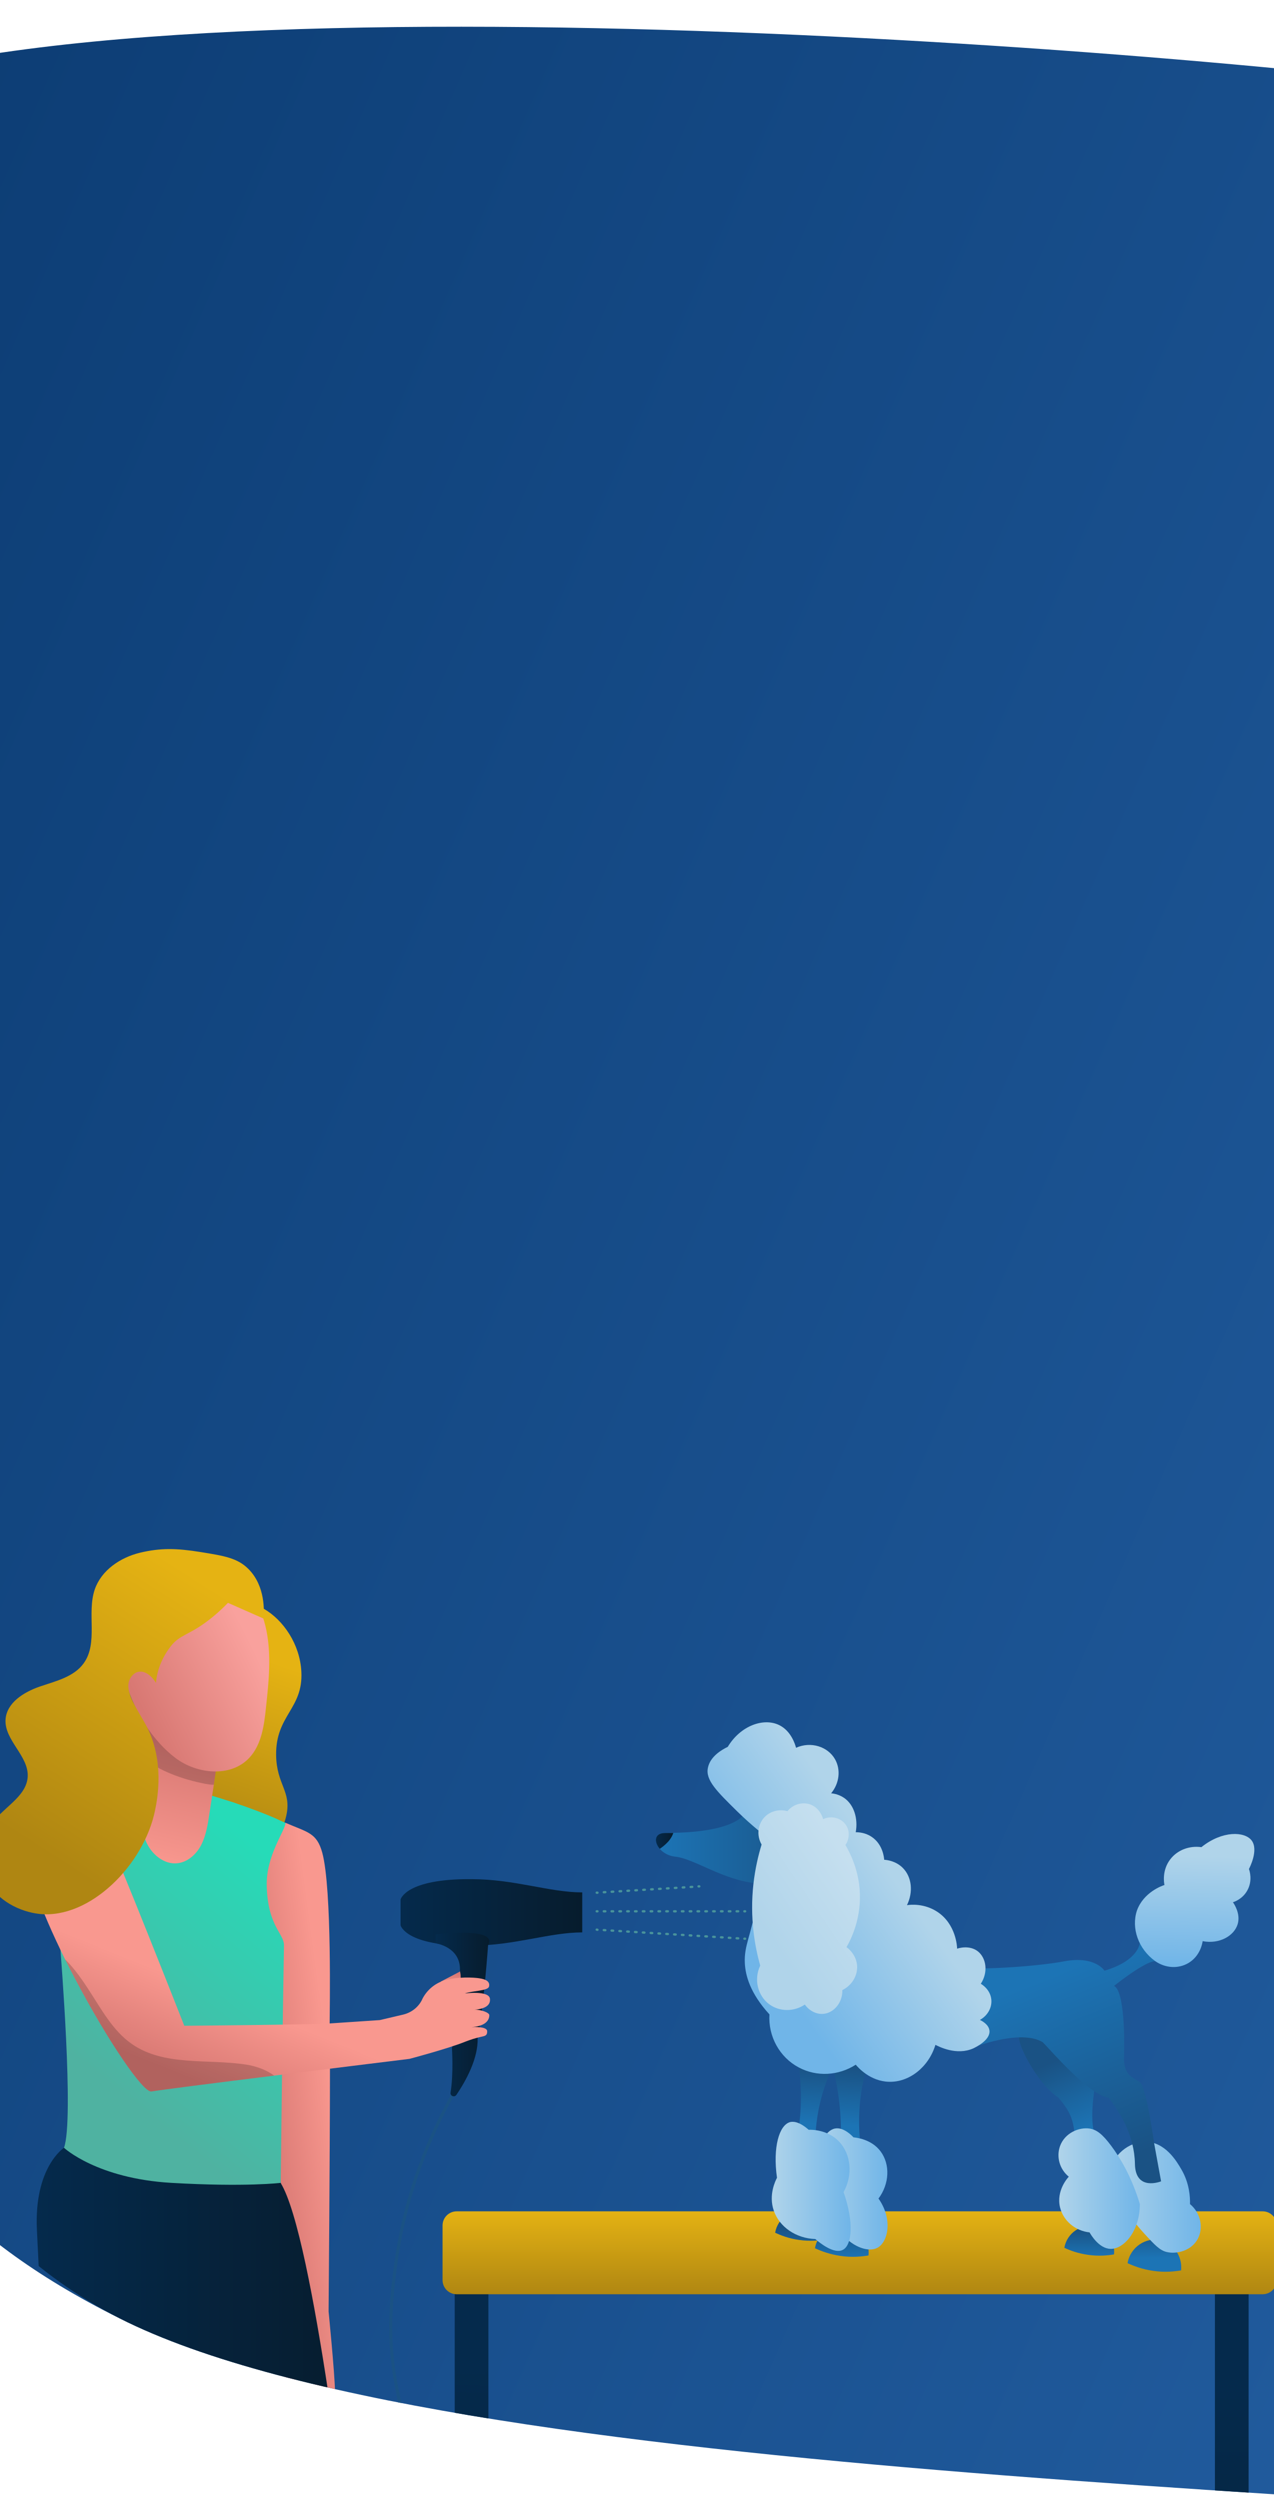 <?xml version="1.0" encoding="utf-8"?>
<!-- Generator: Adobe Illustrator 26.0.1, SVG Export Plug-In . SVG Version: 6.00 Build 0)  -->
<svg version="1.1" id="Layer_1" xmlns="http://www.w3.org/2000/svg" xmlns:xlink="http://www.w3.org/1999/xlink" x="0px" y="0px"
	 viewBox="0 0 828.2 1625" style="enable-background:new 0 0 828.2 1625;" xml:space="preserve">
<style type="text/css">
	.st0{clip-path:url(#SVGID_00000013185937129457039600000001383542183925941181_);}
	.st1{clip-path:url(#SVGID_00000083074366646220246500000001757717518615159433_);}
	.st2{fill:url(#SVGID_00000177459435329352893470000015466390321393699731_);}
	.st3{fill:url(#SVGID_00000179631461666740429690000001816705084828059789_);}
	.st4{fill:url(#SVGID_00000135659570044966497620000002226256351671287203_);}
	.st5{fill:url(#SVGID_00000034071008936734726010000000536982637842352531_);}
	.st6{fill:url(#SVGID_00000143582927863437821170000016939516572397182099_);}
	.st7{fill:url(#SVGID_00000173134281922028470300000012789585266586537384_);}
	.st8{opacity:0.43;fill:url(#SVGID_00000092456517251932002070000018215662226083367101_);enable-background:new    ;}
	.st9{fill:url(#SVGID_00000069379117804129069390000004644060327957450389_);}
	.st10{fill:url(#SVGID_00000158717943081053720040000010571994872274828672_);}
	.st11{fill:url(#SVGID_00000075153546947210734460000001915789977680847271_);}
	
		.st12{opacity:0.56;fill:none;stroke:#7F1712;stroke-width:4;stroke-linecap:round;stroke-miterlimit:10;enable-background:new    ;}
	.st13{fill:none;stroke:#7F1712;stroke-width:4;stroke-linecap:round;stroke-miterlimit:10;}
	.st14{opacity:0.2;enable-background:new    ;}
	.st15{opacity:0.47;fill:url(#SVGID_00000029016607556558715290000014805008043904640938_);enable-background:new    ;}
	.st16{fill:url(#SVGID_00000008832576703905300420000005015059264834832297_);}
	.st17{opacity:0.71;fill:url(#SVGID_00000111171316663925257530000017363412176176997265_);enable-background:new    ;}
	.st18{opacity:0.71;fill:url(#SVGID_00000086671423661419469500000014401504711208761772_);enable-background:new    ;}
	.st19{fill:none;stroke:#000000;stroke-width:4;stroke-miterlimit:10;}
	.st20{fill:url(#SVGID_00000176749604480352385630000002617814363485255056_);}
	.st21{fill:url(#SVGID_00000137835999292046886200000000217071173552123315_);}
	.st22{fill:url(#SVGID_00000001623382298099114480000006669985290032102533_);}
	.st23{fill:url(#SVGID_00000115484372383745256310000018353386536462667139_);}
	.st24{fill:url(#SVGID_00000107554697800018100540000006364050680871638715_);}
	.st25{fill:url(#SVGID_00000029016452658968999250000008753627530870974353_);}
	.st26{fill:url(#SVGID_00000119823846667055030520000014208635381119262859_);}
	.st27{fill:url(#SVGID_00000066508766950506005830000010010516970346922120_);}
	.st28{fill:url(#SVGID_00000168832046301992446350000009753894278263432580_);}
	.st29{fill:url(#SVGID_00000127756629775727571650000008115673788677981072_);}
	.st30{fill:url(#SVGID_00000018234527428807102030000004538959909443228293_);}
	.st31{opacity:0.18;enable-background:new    ;}
	.st32{fill:url(#SVGID_00000173868982044936104810000002664842797080939407_);}
	.st33{fill:url(#SVGID_00000036934418335462605790000001970549569257506688_);}
	.st34{fill:#3478C5;}
	.st35{fill:#032F61;}
	.st36{fill:url(#SVGID_00000131354559736095244290000003699549498180698258_);}
	.st37{clip-path:url(#SVGID_00000045618743799929043120000006011681259422009244_);}
	.st38{clip-path:url(#SVGID_00000084521055957387330860000012698117018015677871_);}
	.st39{fill:url(#SVGID_00000061458201464163253250000015799307089489876641_);}
	.st40{fill:url(#SVGID_00000023271146835766678870000013717265411818451585_);}
	.st41{fill:none;stroke:#1A5284;stroke-width:2;stroke-miterlimit:10;}
	.st42{fill:url(#SVGID_00000093178707104317196570000008505280107703230872_);}
	.st43{fill:url(#SVGID_00000164488648870340069790000003165961727858001292_);}
	.st44{fill:url(#SVGID_00000013877508836259476200000012937057193977594010_);}
	.st45{fill:url(#SVGID_00000102513669264625923030000007069686895559822995_);}
	.st46{fill:url(#SVGID_00000128452859006932840710000010999969705259118001_);}
	.st47{fill:url(#SVGID_00000152247334284168693960000016152477909724024449_);}
	.st48{fill:url(#SVGID_00000058551415517835845530000007459746296213321636_);}
	.st49{fill:url(#SVGID_00000042710584826377663000000010252026005888548028_);}
	.st50{fill:url(#SVGID_00000174588798544010026620000014113433681862749095_);}
	.st51{fill:url(#SVGID_00000153701809449552910780000013729897369423507133_);}
	.st52{fill:url(#SVGID_00000084493580640927025010000001429918895496339130_);}
	.st53{fill:url(#SVGID_00000052799695649686618110000001008144194883649975_);}
	.st54{fill:url(#SVGID_00000138542871862512092740000004913387324072068780_);}
	.st55{fill:none;stroke:#49939B;stroke-width:1.5;stroke-linecap:round;stroke-linejoin:round;}
	.st56{fill:none;stroke:#49939B;stroke-width:1.5;stroke-linecap:round;stroke-linejoin:round;stroke-dasharray:1.029,4.114;}
	.st57{fill:none;stroke:#49939B;stroke-width:1.5;stroke-linecap:round;stroke-linejoin:round;stroke-dasharray:1.018,4.072;}
	.st58{fill:none;stroke:#49939B;stroke-width:1.5;stroke-linecap:round;stroke-linejoin:round;stroke-dasharray:1.016,4.064;}
	.st59{fill:url(#SVGID_00000097477262520603830080000013138774512036060044_);}
	.st60{fill:url(#SVGID_00000030453334571895280640000005296932732074646675_);}
	.st61{fill:url(#SVGID_00000183241640975514135370000012072685187662593725_);}
	.st62{fill:url(#SVGID_00000136410081394946184080000009651129411167288719_);}
	.st63{fill:url(#SVGID_00000160152371762231912490000007654573484349959101_);}
	.st64{fill:url(#SVGID_00000011006194630758084320000004494717873959311252_);}
	.st65{fill:url(#SVGID_00000000910059463617482480000000008411737425069477_);}
	.st66{fill:url(#SVGID_00000061452265171887950450000002221714573362392758_);}
	.st67{fill:url(#SVGID_00000026134948563940986860000015775429112195091875_);}
	.st68{fill:url(#SVGID_00000165926228561347205580000004819018252545078959_);}
	.st69{fill:url(#SVGID_00000031892290303421250420000002341966651594243976_);}
	.st70{fill:url(#SVGID_00000036951375927230089350000013298667855641190835_);}
	.st71{fill:url(#SVGID_00000029757505451243772420000005313198304649193401_);}
	.st72{fill:url(#SVGID_00000080909402263908833250000018176305291908489348_);}
	.st73{fill:url(#SVGID_00000124145917911989183630000013481494124059461504_);}
	.st74{fill:url(#SVGID_00000153697123417072924980000013220593423832493488_);}
	.st75{fill:url(#SVGID_00000070096218873040365950000013882549556964579986_);}
	.st76{fill:url(#SVGID_00000037650791603585430330000005560974158105286585_);}
	.st77{fill:url(#SVGID_00000136387727262591650280000010739647009622071451_);}
</style>
<g>
	<g>
		<defs>
			<path id="SVGID_1_" d="M875.2,220.9c111.5,39.9,216.3-54,293.3,51.9c78.6,106-76.2,704.6-53.4,859.9
				c22.8,153.9-6.3,345-133.5,396.3c-126.5,50.6-349.6-37.8-583-42.5c-231.8-4-473.7,77-615.9,20.2c-143.8-56-187-248.4-185.5-428.1
				c0-180.3-73.6-514.5,47.4-607.7c119.4-93.2,435-238,603.9-255.6C417.4,197.9,763.6,181.6,875.2,220.9z"/>
		</defs>
		<clipPath id="SVGID_00000158725239886760545520000005633013912106556862_">
			<use xlink:href="#SVGID_1_"  style="overflow:visible;"/>
		</clipPath>
		<g style="clip-path:url(#SVGID_00000158725239886760545520000005633013912106556862_);">
			<g>
				<g>
					<defs>
						<path id="SVGID_00000041280327931064586620000007455642380636798907_" d="M468,478.5C579.5,524.9,662,635.7,739,759
							c78.6,123.4,152.4,258.5,175.2,439.2c22.8,179.1-6.3,401.4-133.5,461.2c-126.5,58.9-349.6-44-583-49.5
							c-231.8-4.7-473.7,89.6-615.9,23.5c-143.8-65.2-187-289.1-185.5-498.1c0-209.8,47.1-403,168.2-511.5
							c119.4-108.4,314.2-131.2,483.1-151.6C216.5,451.8,356.4,432.9,468,478.5z"/>
					</defs>
					<clipPath id="SVGID_00000058565637291806800720000009680790542121283241_">
						<use xlink:href="#SVGID_00000041280327931064586620000007455642380636798907_"  style="overflow:visible;"/>
					</clipPath>
					<g style="clip-path:url(#SVGID_00000058565637291806800720000009680790542121283241_);">
						
							<linearGradient id="SVGID_00000011750053340898343930000018200296876545827496_" gradientUnits="userSpaceOnUse" x1="-840.341" y1="224.382" x2="-841.618" y2="341.883" gradientTransform="matrix(-1 0 0 1 -398.588 1447.993)">
							<stop  offset="0" style="stop-color:#1870B2;stop-opacity:0.3"/>
							<stop  offset="1" style="stop-color:#18689E"/>
						</linearGradient>
						
							<ellipse style="fill:url(#SVGID_00000011750053340898343930000018200296876545827496_);" cx="442.4" cy="1731.9" rx="425.3" ry="55"/>
						<g>
							
								<linearGradient id="SVGID_00000087391376879985427560000016634248190512503482_" gradientUnits="userSpaceOnUse" x1="-1032.221" y1="45.038" x2="-1037.621" y2="283.955" gradientTransform="matrix(-1 0 0 1 -398.588 1447.993)">
								<stop  offset="0" style="stop-color:#052A4C"/>
								<stop  offset="1" style="stop-color:#061C2D"/>
							</linearGradient>
							<polygon style="fill:url(#SVGID_00000087391376879985427560000016634248190512503482_);" points="626.2,1734.2 645.7,1734.2 
								645.7,1456.9 626.2,1456.9 							"/>
							
								<linearGradient id="SVGID_00000094588811040650956010000000705143996771580346_" gradientUnits="userSpaceOnUse" x1="-591.297" y1="55.002" x2="-596.696" y2="293.92" gradientTransform="matrix(-1 0 0 1 -398.588 1447.993)">
								<stop  offset="0" style="stop-color:#052A4C"/>
								<stop  offset="1" style="stop-color:#061C2D"/>
							</linearGradient>
							<polygon style="fill:url(#SVGID_00000094588811040650956010000000705143996771580346_);" points="185,1734.2 204.6,1734.2 
								204.6,1456.9 185,1456.9 							"/>
							
								<linearGradient id="SVGID_00000073000285288853752330000000246487747922664082_" gradientUnits="userSpaceOnUse" x1="-809.337" y1="-84.077" x2="-809.337" y2="21.278" gradientTransform="matrix(-1 0 0 1 -398.588 1447.993)">
								<stop  offset="0" style="stop-color:#E5B313"/>
								<stop  offset="1" style="stop-color:#AF8612"/>
							</linearGradient>
							<path style="fill:url(#SVGID_00000073000285288853752330000000246487747922664082_);" d="M181.3,1467.7h458.9
								c6.9,0,12.5-5.6,12.5-12.5v-76.3c0-6.9-5.6-12.5-12.5-12.5H181.3c-6.9,0-12.5,5.6-12.5,12.5v76.3
								C168.7,1462.2,174.4,1467.7,181.3,1467.7z"/>
						</g>
						
							<linearGradient id="SVGID_00000084511707261335968130000004621079546406047120_" gradientUnits="userSpaceOnUse" x1="-802.788" y1="-112.178" x2="-802.788" y2="-23.486" gradientTransform="matrix(-1 0 0 1 -398.588 1447.993)">
							<stop  offset="0" style="stop-color:#215E87"/>
							<stop  offset="1" style="stop-color:#0D4168"/>
						</linearGradient>
						<path style="fill:url(#SVGID_00000084511707261335968130000004621079546406047120_);" d="M202.3,1373.8
							c10.6,6.9,27.1,13.1,48,18.3c39.1,9.7,93.5,15.7,153.9,15.7s114.7-6,153.9-15.7c20.9-5.2,37.4-11.4,48-18.3
							c-10.6-6.9-27.1-13.1-48-18.3c-39.1-9.7-93.5-15.7-153.9-15.7s-114.7,6-153.9,15.7C229.4,1360.8,213,1367,202.3,1373.8z"/>
						
							<linearGradient id="SVGID_00000180368241339952512340000016219617774917431230_" gradientUnits="userSpaceOnUse" x1="-804.708" y1="-141.534" x2="-803.11" y2="-98.38" gradientTransform="matrix(-1 0 0 1 -398.588 1447.993)">
							<stop  offset="0" style="stop-color:#052A4C"/>
							<stop  offset="1" style="stop-color:#061C2D"/>
						</linearGradient>
						<path style="fill:url(#SVGID_00000180368241339952512340000016219617774917431230_);" d="M188.8,1355.6
							c0,6.4,4.8,12.6,13.6,18.3c10.6-6.9,27.1-13.1,48-18.3c39.1-9.7,93.5-15.7,153.9-15.7s114.7,6,153.9,15.7
							c20.9,5.2,37.4,11.4,48,18.3c8.8-5.7,13.6-11.9,13.6-18.3c0-28.9-96.5-52.2-215.4-52.2S188.8,1326.8,188.8,1355.6z"/>
						
							<linearGradient id="SVGID_00000176028555842059546630000002078868969137313431_" gradientUnits="userSpaceOnUse" x1="-509.306" y1="193.915" x2="-572.408" y2="289.269" gradientTransform="matrix(0.743 -0.669 -0.669 -0.743 843.707 1194.144)">
							<stop  offset="0" style="stop-color:#B0D4EA"/>
							<stop  offset="1" style="stop-color:#70B5E8"/>
						</linearGradient>
						
							<path style="opacity:0.43;fill:url(#SVGID_00000176028555842059546630000002078868969137313431_);enable-background:new    ;" d="
							M228.6,1370.4c-6.9,9.7-3.8,22.8,5,28c9.1,5.5,22.7,1.4,27.6-10c-5.1,12.5,1.9,25.3,11.4,27.7c7.2,1.8,15.8-2.3,20.5-10.4
							c-1.8,11.5,6.8,21.7,17.3,22.3c10,0.5,19.3-7.9,19.5-18.9c2.3,0.3,11.6,1.4,18.7-4.7c8.4-7.2,7.3-18.7,7-23.8
							c-1-12.8-9.1-32.3-26-34.8c-11.7-1.7-21.3,5.7-23.9,8c-1.9-7.2-7.8-12.6-15-13.6c-9.3-1.2-15.5,5.7-16,6.3
							c0.8-8.8-6.3-16.4-14.8-16.5c-8.6-0.1-15.7,7.4-15.1,16.3c-7.6-5.8-16.8-6.4-21.3-2.5C218.2,1348.5,218.1,1361.7,228.6,1370.4
							z"/>
						<g>
							
								<linearGradient id="SVGID_00000083799526314857776230000007905189897778023050_" gradientUnits="userSpaceOnUse" x1="-635.568" y1="-326.729" x2="-825.64" y2="-75.447" gradientTransform="matrix(-1 0 0 1 -398.588 1447.993)">
								<stop  offset="0" style="stop-color:#AD4D1E"/>
								<stop  offset="1" style="stop-color:#A03227"/>
							</linearGradient>
							<path style="fill:url(#SVGID_00000083799526314857776230000007905189897778023050_);" d="M205,1078.3
								c0.4,17.1,5.1,40.7,15.4,41.8c32.1,12.6,31.3,39.9,31.3,39.9c-1.5,6.8-2.4,13.3-2.7,19.6c-3.6,59.9,38.9,96.4,38.9,96.4
								c11.8,27.3,14.3,52.3,13.6,72c-1,25.3-7.7,41.5-7.7,41.5c-22.2-0.8-24.7,23.8,0,23.7c67.6,0.8,51.4-78,51-79.6l11.7,14.7
								c-8.8,22.1,17.4,41.2,17.4,41.2c-21.1-0.8-29.1,14.8-17.4,21.6c11.7,6.9,132.2-5.2,132.2-5.2c134,25,102-48.6,102-48.6
								c-24.7,36.2-84.7,23.9-84.7,23.9s17.3-89.7-62.5-153.4c-79.8-63.7-77.6-95.8-77.6-95.8l-26.6-58.9
								c-56.7-43.3-74.2-6.1-91.4-6.9c-6.4-0.3-13.6-2.4-20-4.2c-11-3-20.3-5.1-21.8,4.2C205.2,1069.3,204.9,1073.5,205,1078.3z"/>
							
								<linearGradient id="SVGID_00000160161277814956808890000006609404745803422884_" gradientUnits="userSpaceOnUse" x1="-711.211" y1="-339.827" x2="-747.346" y2="-307.217" gradientTransform="matrix(-1 0 0 1 -398.588 1447.993)">
								<stop  offset="0" style="stop-color:#7F1712"/>
								<stop  offset="1" style="stop-color:#5B0909"/>
							</linearGradient>
							<path style="fill:url(#SVGID_00000160161277814956808890000006609404745803422884_);" d="M369.9,1111.4c2,2.9,4,6.2,3.8,9.8
								c-0.3,4.6-4.3,8-8.1,10.8c-11.7,8.8-23.3,17.8-35,26.6c-3.4,2.5-6.9,5.3-11,6.5c-4,1.2-8.9,0.8-12-2.1
								c-4.8-4.5-3.4-12.2-1.7-18.6c3.5-12.7,6.9-25.3,10.4-38c2.4-8.9,3.6-26.3,11.1-32.6c8.8-7.2,15.3,2,20.7,8.5
								C352.5,1087.9,369.9,1104.2,369.9,1111.4z"/>
							
								<linearGradient id="SVGID_00000151527108330480405570000014265609488950854293_" gradientUnits="userSpaceOnUse" x1="-626.088" y1="-378.966" x2="-603.569" y2="-378.966" gradientTransform="matrix(-1 0 0 1 -398.588 1447.993)">
								<stop  offset="0" style="stop-color:#7F1712"/>
								<stop  offset="1" style="stop-color:#5B0909"/>
							</linearGradient>
							<path style="fill:url(#SVGID_00000151527108330480405570000014265609488950854293_);" d="M205,1078.3l0.6,0.3
								c8.4-2.8,15.8-8.5,20.9-15.7l1-0.9c-11-3-20.3-5.1-21.8,4.2C205.2,1069.3,204.9,1073.5,205,1078.3z"/>
							<path class="st12" d="M361.5,1335.9c2.9-14.9,12.7-48.1,42-48.6"/>
							<path class="st13" d="M241.8,1105.4c0,0-15.8,1.3-30.8-4.3"/>
							<path class="st14" d="M287.9,1275.9c11.8,27.3,14.3,52.3,13.6,72c7.8-9.9,10.4-28.5,8.5-37.5c-3.2-14.3-11.6-26.7-18.9-39.3
								c-13.7-23.7-24.1-49.4-30.9-75.9c-1-4-2-8-4.4-11.2c-1.6-2.2-4.1-3.9-6.8-4.3C245.4,1239.5,287.9,1275.9,287.9,1275.9z"/>
						</g>
						
							<linearGradient id="SVGID_00000134931950868555105010000011102329839925241529_" gradientUnits="userSpaceOnUse" x1="-340.575" y1="6.449" x2="-402.46" y2="99.964" gradientTransform="matrix(0.592 -0.806 -0.806 -0.592 758.709 1117.293)">
							<stop  offset="0" style="stop-color:#B0D4EA"/>
							<stop  offset="1" style="stop-color:#70B5E8"/>
						</linearGradient>
						
							<path style="opacity:0.47;fill:url(#SVGID_00000134931950868555105010000011102329839925241529_);enable-background:new    ;" d="
							M452.1,1415c11.2,3.8,22.6-3.3,25.4-5.2c1.4,8.1,8.3,14.2,16.3,14.6c8.5,0.4,16.3-5.6,18-14.3c0.6,11.6,11.1,19.9,21.5,18.3
							c9.9-1.6,17.2-11.7,15.2-22.5c1.8-0.1,11.2-0.8,17.4-8.5c5-6.1,8.6-17.7,2-24.7c-4.7-5.1-13.3-6.3-21-2.8
							c0.8-7.8-2.9-15.2-9.4-18.7c-7.7-4.2-18-2.1-23.9,5.5c-3.3-6.7-10.3-10.8-17.4-10.3c-9.4,0.7-14,8.8-14.4,9.4
							c-1.1-8.8-9.5-14.8-17.9-13.1s-13.9,10.4-11.5,19c-8.3-0.3-12.3,2.4-14.2,4.1C427.1,1376.4,433.5,1408.7,452.1,1415z"/>
						
							<linearGradient id="SVGID_00000059292834330416809660000012469463800874505383_" gradientUnits="userSpaceOnUse" x1="-802.788" y1="-43.365" x2="-802.788" y2="7.098" gradientTransform="matrix(-1 0 0 1 -398.588 1447.993)">
							<stop  offset="0" style="stop-color:#052A4C"/>
							<stop  offset="1" style="stop-color:#061C2D"/>
						</linearGradient>
						<path style="fill:url(#SVGID_00000059292834330416809660000012469463800874505383_);" d="M188.8,1355.6v36.5
							c0,28.9,96.5,52.2,215.4,52.2s215.4-23.4,215.4-52.2v-36.5c0,6.4-4.8,12.6-13.6,18.3c-10.6,6.9-27.1,13.1-48,18.3
							c-39.1,9.7-93.5,15.7-153.9,15.7s-114.7-6-153.9-15.7c-20.9-5.2-37.4-11.4-48-18.3C193.6,1368.2,188.8,1362.1,188.8,1355.6z"
							/>
						
							<linearGradient id="SVGID_00000174566483506967149130000001486356390093125520_" gradientUnits="userSpaceOnUse" x1="-751.497" y1="-278.553" x2="-814.599" y2="-183.199" gradientTransform="matrix(-1 0 0 1 -398.588 1447.993)">
							<stop  offset="0" style="stop-color:#B0D4EA"/>
							<stop  offset="1" style="stop-color:#70B5E8"/>
						</linearGradient>
						
							<path style="opacity:0.71;fill:url(#SVGID_00000174566483506967149130000001486356390093125520_);enable-background:new    ;" d="
							M418.5,1256.4c11.6-2.6,18.1-14.4,15.1-24.1c-3.1-10.2-15.9-16.3-27.1-11.1c12.1-5.9,15.5-20,10.1-28.1
							c-4.1-6.1-13.3-8.8-22.1-6c9-7.2,9.5-20.7,2-28.1c-7.2-7.1-19.7-7-27.1,1c-1.4-1.7-7.7-8.8-17.1-9c-11-0.3-18.1,9-21.1,13.1
							c-7.7,10.2-14.9,30.1-4,43.2c7.5,9.1,19.7,10,23.1,10.1c-3.5,6.7-2.6,14.7,2,20.1c6.1,7.2,15.4,6.1,16.1,6
							c-6.4,6-6.3,16.4,0,22.1c6.3,5.8,16.7,5,22.1-2c1.7,9.5,8.3,16,14.1,16.1C411.5,1279.5,420.4,1269.8,418.5,1256.4z"/>
						
							<linearGradient id="SVGID_00000181780408570774584960000011000060507715282873_" gradientUnits="userSpaceOnUse" x1="-910.611" y1="-164.043" x2="-839.817" y2="-164.043" gradientTransform="matrix(-1 0 0 1 -398.588 1447.993)">
							<stop  offset="0" style="stop-color:#B0D4EA"/>
							<stop  offset="1" style="stop-color:#70B5E8"/>
						</linearGradient>
						
							<path style="opacity:0.71;fill:url(#SVGID_00000181780408570774584960000011000060507715282873_);enable-background:new    ;" d="
							M502.1,1309.9c7.2-1.6,11.3-9,9.5-15.2c-2-6.4-10-10.3-17-7c7.6-3.7,9.7-12.6,6.3-17.7c-2.5-3.9-8.3-5.6-13.8-3.8
							c5.6-4.6,5.9-13,1.2-17.7c-4.4-4.4-12.3-4.4-17,0.7c-0.9-1.1-4.8-5.6-10.7-5.6c-6.9-0.2-11.3,5.6-13.3,8.2
							c-4.9,6.4-9.3,18.9-2.5,27.1c4.7,5.7,12.3,6.2,14.5,6.3c-2.2,4.1-1.7,9.2,1.2,12.6c3.8,4.5,9.7,3.9,10.1,3.8
							c-4,3.8-4,10.3,0,13.8c4,3.7,10.4,3.1,13.8-1.2c1,5.9,5.2,10.1,8.8,10.1C497.8,1324.5,503.4,1318.4,502.1,1309.9z"/>
						<g>
							<path class="st19" d="M460,1277.2c1.9-0.1,2.8-0.2,2.1-0.2C461.6,1277,460.8,1277,460,1277.2z"/>
							
								<linearGradient id="SVGID_00000007400064102872318190000004684200642459994301_" gradientUnits="userSpaceOnUse" x1="-1012.524" y1="-108.897" x2="-1053.09" y2="202.721" gradientTransform="matrix(-1 0 0 1 -398.588 1447.993)">
								<stop  offset="0" style="stop-color:#052A4C"/>
								<stop  offset="1" style="stop-color:#061C2D"/>
							</linearGradient>
							<path style="fill:url(#SVGID_00000007400064102872318190000004684200642459994301_);" d="M541.1,1754.4
								c0,4.6,76.8,7.4,92.5,7.9s-5.6-35.7-5.6-41.2c0-1.2-0.7-10.6-1.6-24.7c-3.7-51.5-12.2-164.9-12.2-164.9l46.5-160.1
								c-0.7,14.8,21.4,170.4,21.4,170.4c-0.5,3,42.1,103.2,62.7,151.7c6.6,15.4,11,25.7,11,25.7s-42.4,23.8-50.7,28.4
								c-8.4,4.6-5.3,9-6.1,13.4c-0.8,4.3,92.4-2.9,94.6-10.8c2.2-7.9-8.7-29.5-10.1-31.7c-0.4-0.6-3.5-12.8-8-30.9
								c-13.4-53.9-38.9-159.5-38.9-159.5s-7.3-131.9-6.7-167.3c0.8-35.3-4-53.7-15.1-65.3c-7.5-7.9-110.9-8.2-110.9-8.2
								c-33.4,11.2-39.6,219.2-45.2,237.4c-4.4,14.5,24.8,128.9,37.2,176.1c3.3,12.4,5.4,20.2,5.4,20.2
								C554.9,1735.9,541.1,1749.8,541.1,1754.4z"/>
							<path class="st19" d="M462.1,1277c-0.5,0-1.1,0.1-2.1,0.2C462,1277.1,462.8,1277,462.1,1277z"/>
							
								<linearGradient id="SVGID_00000042017201529509680550000016971164919129512068_" gradientUnits="userSpaceOnUse" x1="-1115.863" y1="279.947" x2="-1182.165" y2="313.426" gradientTransform="matrix(-1 0 0 1 -398.588 1447.993)">
								<stop  offset="0" style="stop-color:#052A4C"/>
								<stop  offset="1" style="stop-color:#061C2D"/>
							</linearGradient>
							<path style="fill:url(#SVGID_00000042017201529509680550000016971164919129512068_);" d="M698.7,1761
								c-0.8,4.3,92.4-2.9,94.6-10.8c2.2-7.9-8.7-29.5-10.1-31.7c0,0-5.4,4.6-27.6,0.7c0,0-42.4,23.8-50.7,28.4
								C696.5,1752.2,699.6,1756.6,698.7,1761z"/>
							
								<linearGradient id="SVGID_00000183962429968848599510000010862730215979834785_" gradientUnits="userSpaceOnUse" x1="-1181.822" y1="256.214" x2="-1143.222" y2="256.214" gradientTransform="matrix(-1 0 0 1 -398.588 1447.993)">
								<stop  offset="0" style="stop-color:#F9988F"/>
								<stop  offset="1" style="stop-color:#D87873"/>
							</linearGradient>
							<path style="fill:url(#SVGID_00000183962429968848599510000010862730215979834785_);" d="M744.7,1693.5
								c6.6,15.4,11,25.7,11,25.7c22.2,4,27.6-0.7,27.6-0.7c-0.4-0.6-3.5-12.8-8-30.9L744.7,1693.5z"/>
							
								<linearGradient id="SVGID_00000142864603413314517090000003923480162807712929_" gradientUnits="userSpaceOnUse" x1="-977.272" y1="284.1" x2="-1014.033" y2="320.205" gradientTransform="matrix(-1 0 0 1 -398.588 1447.993)">
								<stop  offset="0" style="stop-color:#052A4C"/>
								<stop  offset="1" style="stop-color:#061C2D"/>
							</linearGradient>
							<path style="fill:url(#SVGID_00000142864603413314517090000003923480162807712929_);" d="M541.1,1754.4
								c0,4.6,76.8,7.4,92.5,7.9s-5.6-35.7-5.6-41.2c0,0-4,5.2-26.8,0C554.9,1735.9,541.1,1749.8,541.1,1754.4z"/>
							
								<linearGradient id="SVGID_00000037663998723689113930000011950895886170563229_" gradientUnits="userSpaceOnUse" x1="-1026.645" y1="261.813" x2="-994.445" y2="261.813" gradientTransform="matrix(-1 0 0 1 -398.588 1447.993)">
								<stop  offset="0" style="stop-color:#F9988F"/>
								<stop  offset="1" style="stop-color:#D87873"/>
							</linearGradient>
							<path style="fill:url(#SVGID_00000037663998723689113930000011950895886170563229_);" d="M595.9,1700.8
								c3.3,12.4,5.4,20.2,5.4,20.2c22.9,5.2,26.8,0,26.8,0c0-1.2-0.7-10.6-1.6-24.7L595.9,1700.8z"/>
							
								<linearGradient id="SVGID_00000167362884711614031490000002595068822827582654_" gradientUnits="userSpaceOnUse" x1="-962.014" y1="-291.93" x2="-1014.293" y2="-143.136" gradientTransform="matrix(-1 0 0 1 -398.588 1447.993)">
								<stop  offset="0" style="stop-color:#BF1A00"/>
								<stop  offset="1" style="stop-color:#99180B"/>
							</linearGradient>
							<path style="fill:url(#SVGID_00000167362884711614031490000002595068822827582654_);" d="M433.8,1276.2
								c0.2,1.2,8,1.4,15.3,1.3c0.5,0,0.9,0,1.3,0c1.1,0,2.2-0.1,3.2-0.1c0.4,0,0.8,0,1.1,0c0.2,0,0.5,0,0.7,0c0.5,0,0.8,0,1.2-0.1
								c0.4,0,0.8,0,1.2-0.1c0.4,0,0.8,0,1-0.1c0.3,0,0.6,0,0.8,0c-1.3,0.2-2.9,0.6-4.7,0.9c-0.2,0-0.3,0.1-0.4,0.1
								c-0.6,0.1-1.1,0.3-1.6,0.4c-0.4,0.1-0.8,0.2-1,0.3c-0.1,0-0.1,0-0.2,0c-0.4,0.1-0.8,0.2-1.2,0.4c-0.2,0-0.3,0.1-0.4,0.1
								c-0.3,0.1-0.6,0.2-0.8,0.3c-0.3,0.1-0.6,0.2-0.8,0.3c-0.2,0.1-0.4,0.1-0.6,0.2c-0.6,0.2-1,0.4-1.5,0.6
								c-0.2,0.1-0.5,0.2-0.7,0.3c-0.2,0.1-0.4,0.2-0.6,0.3c-0.6,0.3-1,0.5-1.4,0.8c-0.1,0.1-0.2,0.1-0.3,0.2
								c-0.2,0.2-0.4,0.3-0.5,0.4s-0.1,0.1-0.1,0.2c-0.1,0.1-0.1,0.2-0.1,0.2c0,0.1,0,0.1,0,0.2c0,0,0,0.1,0,0.2c0.8,2.2,9,0,12.3,0
								s51.8-14.6,51.8-14.6s0.2,0,0.5-0.1c0.1,0,0.2,0,0.4-0.1h0.1c0,0,0,0,0.1,0s0.1,0,0.2,0s0.2,0,0.3,0h0.1c0.1,0,0.1,0,0.2,0
								l0,0c0.1,0,0.1,0,0.2,0h0.1l0,0c0.1,0,0.2,0,0.3-0.1c0.1,0,0.3,0,0.4-0.1c0.1,0,0.2,0,0.3-0.1c0.1,0,0.3,0,0.4-0.1
								c0.1,0,0.2,0,0.3,0c0.1,0,0.2,0,0.3-0.1c0.5-0.1,0.9-0.2,1.5-0.3c0.4-0.1,0.8-0.2,1.3-0.2c0.2,0,0.4-0.1,0.5-0.1
								s0.3,0,0.4-0.1c0.7-0.1,1.3-0.2,2.1-0.4c0.1,0,0.2,0,0.3-0.1c0.2,0,0.5-0.1,0.7-0.1h0.2c1.1-0.2,2.3-0.4,3.5-0.6
								c0.1,0,0.2,0,0.4-0.1c0.8-0.2,1.6-0.3,2.4-0.4c0.3,0,0.6-0.1,0.8-0.1c0.5-0.1,0.9-0.2,1.4-0.3c0.1,0,0.1,0,0.2,0
								c0.3,0,0.6-0.1,0.8-0.2c0.1,0,0.2,0,0.3,0c0.4-0.1,0.8-0.1,1-0.2c0.7-0.1,1.3-0.2,2.1-0.4l0,0c0.3-0.1,0.6-0.1,0.8-0.2
								c0.6-0.1,1.2-0.2,1.8-0.3c0.3,0,0.6-0.1,0.8-0.2c0.2,0,0.5-0.1,0.7-0.1c0.6-0.1,1.1-0.2,1.7-0.3c0.4-0.1,0.8-0.2,1.2-0.2
								c0.4-0.1,0.7-0.1,1-0.2c0.1,0,0.3-0.1,0.4-0.1c1.1-0.2,2.4-0.4,3.6-0.6c0.4-0.1,0.8-0.2,1.2-0.2c0.2,0,0.4-0.1,0.6-0.1
								c0.5-0.1,0.9-0.2,1.4-0.3c0.7-0.1,1.3-0.2,2.1-0.4c0.4-0.1,0.8-0.1,1.1-0.2c0.8-0.2,1.7-0.3,2.5-0.5c0.5-0.1,0.9-0.2,1.4-0.3
								c1-0.2,2.2-0.4,3.3-0.6c0.7-0.1,1.4-0.3,2.1-0.4c1.3-0.2,2.6-0.5,4-0.7c1.5-0.3,3.1-0.6,4.6-0.8c0.3,0,0.6-0.1,0.8-0.2
								c0,0,0,0,0.1,0c0.2,0,0.4-0.1,0.6-0.1c0.2,0,0.4-0.1,0.7-0.1h0.1c0.5-0.1,0.9-0.2,1.5-0.3c0.9-0.2,1.8-0.3,2.7-0.5l2.3-0.4
								c0.8-0.1,1.4-0.3,2.2-0.4c0.2,0,0.3,0,0.5-0.1c0.2,0,0.4-0.1,0.6-0.1c0.5-0.1,0.8-0.2,1.3-0.3c0.5-0.1,1-0.2,1.5-0.3
								c2.6-0.5,5.2-0.9,7.7-1.3c0.3-0.1,0.6-0.1,0.9-0.2c0.1,0,0.3,0,0.4-0.1c0.3-0.1,0.7-0.1,0.9-0.2c1.1-0.2,2.2-0.4,3.2-0.6
								c0.3,0,0.6-0.1,0.8-0.2c0.2,0,0.5-0.1,0.7-0.1s0.4-0.1,0.6-0.1c1.2-0.2,2.4-0.5,3.6-0.7c0.2,0,0.5-0.1,0.7-0.1
								c0.3,0,0.5-0.1,0.8-0.1c0.7-0.1,1.3-0.3,2-0.4c0.4-0.1,0.8-0.2,1.1-0.2h0.2c0.1,0,0.1,0,0.2,0c0.4-0.1,0.8-0.2,1.2-0.2
								c0.2,0,0.3-0.1,0.5-0.1c0.9-0.2,1.8-0.3,2.6-0.5c0.2,0,0.4-0.1,0.6-0.1l-13.2,42.1c0,0,121.2,18.1,117.5,3
								c-0.3-1-0.5-2.4-0.6-4c-0.1-0.7-0.1-1.4-0.2-2.2c0-0.4,0-0.8-0.1-1.1c0-0.8-0.1-1.6-0.1-2.5c0-0.5,0-0.9,0-1.4
								c-0.2-8,0-19,0.4-30.9c0-0.1,0-0.2,0-0.2c0-1.2,0.1-2.4,0.1-3.7c0-0.1,0-0.2,0-0.3c0.2-5.3,0.4-10.7,0.7-16.1
								c0.3-6,0.6-12,0.8-17.6c0-0.2,0-0.3,0-0.5c0-0.1,0-0.2,0-0.3c0-0.4,0-0.8,0.1-1.1c0-0.5,0.1-0.9,0.1-1.3c0-0.5,0-0.9,0.1-1.4
								c0-0.1,0-0.3,0-0.4c0-0.8,0.1-1.5,0.1-2.3c0-0.1,0-0.3,0-0.4c0-0.5,0-0.9,0.1-1.4c0-0.2,0-0.4,0-0.5c0-0.4,0-0.8,0.1-1.1
								c0-0.2,0-0.3,0-0.4c0-0.4,0-0.8,0.1-1.2c0-0.6,0.1-1.1,0.1-1.7c0-0.4,0-0.8,0.1-1c0-0.8,0.1-1.4,0.1-2.1
								c0-0.6,0.1-1.1,0.1-1.7c0-0.8,0.1-1.4,0.1-2.2c0-0.7,0.1-1.2,0.1-1.8c0-0.3,0-0.6,0.1-0.8c0-0.4,0-0.8,0.1-1
								c0-0.5,0.1-0.9,0.1-1.4c0-0.3,0-0.6,0.1-0.9c0-0.5,0.1-0.9,0.1-1.4c0-0.3,0-0.6,0.1-0.8c0-0.6,0.1-1,0.1-1.5
								c0-0.1,0-0.2,0-0.3c0-0.2,0-0.4,0-0.5c0-0.2,0-0.4,0-0.6c0.1-1,0.1-1.9,0.2-2.4c0-0.1,0-0.3,0-0.4s0-0.3,0-0.3
								c0-0.1,0-0.2,0-0.2c0-0.1,0-0.2,0-0.2l0.1-0.1c0.1-0.1,0.3-0.2,0.4-0.3c0.7-0.6,1.3-1.1,1.9-1.6c0.1-0.1,0.1-0.1,0.2-0.2
								c0.4-0.4,0.8-0.7,1-0.9c0.1-0.1,0.2-0.2,0.2-0.2l0.1-0.1c0.2-0.2,0.3-0.3,0.5-0.5c0.1-0.1,0.2-0.2,0.3-0.3
								c0.1-0.1,0.2-0.2,0.3-0.3c2.4-1.9,4.1-5,5.3-8.7c0.2-0.7,0.4-1.4,0.6-2.2c0.1-0.3,0.1-0.5,0.2-0.8c0.1-0.5,0.2-1,0.3-1.5
								s0.2-1,0.2-1.6c0.5-3.7,0.5-7.7,0.2-11.7c0-0.1,0-0.2,0-0.3c-0.1-0.8-0.1-1.4-0.2-2.2c0-0.4-0.1-0.8-0.1-1
								c-0.1-0.9-0.3-1.9-0.4-2.8c0-0.1,0-0.2-0.1-0.4c-0.2-1-0.4-2.1-0.6-3c-0.1-0.3-0.2-0.7-0.2-0.9c-0.1-0.3-0.2-0.7-0.2-0.9
								c-0.1-0.3-0.2-0.7-0.2-0.9c-0.2-0.6-0.3-1.2-0.5-1.8c-0.1-0.3-0.2-0.6-0.3-0.9s-0.2-0.6-0.3-0.8c-0.2-0.6-0.4-1.1-0.6-1.6
								c-0.1-0.3-0.2-0.6-0.3-0.8c-0.2-0.6-0.5-1.1-0.8-1.7c-0.2-0.4-0.4-0.8-0.6-1.1c-0.5-0.8-0.9-1.6-1.4-2.3
								c-8.9-14.9-28-22-42.7-25.4c-10.8-2.5-19.3-3-19.3-3c-1.9-0.4-4-0.6-6.3-0.5h-0.3c-0.3,0-0.6,0-0.8,0s-0.4,0-0.6,0
								c-0.4,0-0.8,0-1.2,0.1c-1.9,0.1-3.9,0.4-5.9,0.8c-0.3,0-0.5,0.1-0.8,0.1c-1.4,0.3-3,0.6-4.5,0.8c-0.1,0-0.2,0-0.3,0.1
								c-0.3,0.1-0.7,0.2-0.9,0.2c-0.4,0.1-0.8,0.2-1.1,0.3c-0.3,0.1-0.6,0.2-0.8,0.2c-0.3,0.1-0.7,0.2-1,0.3
								c-0.4,0.1-0.8,0.2-1.1,0.3c-2.5,0.7-5.2,1.4-7.9,2.3c-0.6,0.2-1.1,0.4-1.6,0.5c-4.1,1.3-8.5,2.8-12.9,4.4
								c-0.5,0.2-0.9,0.4-1.4,0.6c-0.6,0.2-1.1,0.4-1.7,0.7c-0.8,0.4-1.8,0.7-2.6,1c-0.9,0.4-1.8,0.7-2.7,1
								c-1.2,0.5-2.5,0.9-3.8,1.5c-0.8,0.3-1.6,0.7-2.4,0.9c-1,0.4-2,0.8-3,1.2c-1,0.4-2,0.8-3,1.2l0,0c-0.9,0.4-2,0.8-2.9,1.2
								c-1,0.5-2.1,0.8-3.1,1.3c-0.9,0.4-1.9,0.8-2.8,1.2c-1,0.5-2,0.8-3,1.3c-0.5,0.2-1,0.5-1.5,0.7c-1,0.5-2,0.8-2.9,1.3
								c-2.4,1.1-4.9,2.2-7.3,3.3c-0.9,0.5-2,0.8-2.9,1.3c-0.2,0.1-0.4,0.2-0.6,0.3c-0.6,0.3-1.1,0.6-1.8,0.8
								c-1.3,0.6-2.5,1.2-3.8,1.8c-0.8,0.4-1.6,0.8-2.4,1.1c-1.4,0.7-2.7,1.3-4.1,2c-0.9,0.5-1.8,0.8-2.7,1.3
								c-0.2,0.1-0.4,0.2-0.6,0.3c0,0,4.3,31.2,2.8,44.6c0.6-0.2,1.2-0.5,1.8-0.7c0.9-0.4,1.8-0.7,2.7-1c14.7-5.5,27.2-10.4,36.3-14
								c0.4-0.2,0.8-0.3,1.1-0.5c2.4-0.9,4.2-1.7,5.5-2.2c0.2-0.1,0.4-0.2,0.6-0.2c0.5-0.2,0.8-0.3,0.9-0.4c0.1,0,0.1,0,0.2-0.1
								c0.2-0.1,0.2-0.1,0.3-0.1c0.2,0-3.3,3.3-0.1,14.9c6,21.9,4.5,40.3,4.5,40.3c-1.5,0.7-5.2,2-10.4,3.8c-0.5,0.2-1,0.4-1.6,0.6
								s-1.2,0.5-1.9,0.7c-0.5,0.2-1,0.4-1.6,0.6c-2.7,0.9-5.7,2-8.9,3.1c-1.5,0.6-3.1,1-4.7,1.6c-1.2,0.5-2.4,0.8-3.8,1.3
								c-1.5,0.5-3,1-4.6,1.6c-2.7,0.9-5.5,1.9-8.3,2.8c-0.8,0.3-1.6,0.6-2.4,0.8c-1.2,0.4-2.4,0.8-3.6,1.2
								c-3.2,1.1-6.5,2.2-9.7,3.3c-0.8,0.3-1.6,0.6-2.4,0.8c-0.6,0.2-1.1,0.4-1.7,0.6c-10,3.4-19.3,6.5-26.7,9
								c-0.4,0.1-0.8,0.3-1.1,0.4c-3.2,1-6,2-8.3,2.8c-0.6,0.2-1,0.4-1.5,0.6c-1.6,0.6-2.8,0.9-3.7,1.2c-0.1,0-0.2,0.1-0.3,0.1
								c-0.6,0.2-0.8,0.3-0.8,0.3s-13.7-3.6-26.1-6.9c-12.3-3.3-14.5,2.9-9.8,4.3s17,4,14.5,11.2s-20.2,3.3-24.6,1.4
								c-4.3-1.8-13.7-7.6-16.3-5.5s8,8.3,9,9c1.1,0.8-1.1,2.5,20.2,6.5C428.7,1267.2,433.5,1273.7,433.8,1276.2z M460,1277.2
								c0.3,0,0.6-0.1,0.8-0.1c0.1,0,0.3,0,0.4,0c0.4,0,0.7-0.1,0.8-0.1c0.4,0,0.4,0,0.1,0c-0.1,0-0.1,0-0.2,0c-0.2,0-0.4,0-0.6,0
								c-0.3,0-0.6,0-0.8,0.1C460.4,1277.1,460.2,1277.2,460,1277.2z"/>
							<path class="st19" d="M717.9,1180L717.9,1180"/>
							
								<linearGradient id="SVGID_00000023258006515630957810000015659673731836395164_" gradientUnits="userSpaceOnUse" x1="-833.534" y1="-284.105" x2="-836.939" y2="-253.459" gradientTransform="matrix(-1 0 0 1 -398.588 1447.993)">
								<stop  offset="0" style="stop-color:#F9988F"/>
								<stop  offset="1" style="stop-color:#D87873"/>
							</linearGradient>
							<path style="fill:url(#SVGID_00000023258006515630957810000015659673731836395164_);" d="M320.6,1194.2
								c36.1-22,45.2-10.2,45.2-6.9c0,3.2-14.9,7.6-12.6,13c2.2,5.5,31.8-14.9,32.9-15.2c0.4-0.1,14.3,0.7,33,1.7
								c7,0.4,14.7,0.8,22.5,1.2c32.6,1.7,68.9,3.1,77.2,1.8c2.7-0.5,7.1-1.7,12.4-3.4c2.4-0.8,5-1.7,7.8-2.6
								c4.3-1.5,8.9-3.1,13.6-4.9c1.4-13.4-2.8-44.6-2.8-44.6c-22,10.4-39.1,19-42.5,19.3c-9,0.8-79.2,12.3-121.9,11.6
								C342.6,1164.5,315.5,1191.9,320.6,1194.2z"/>
							
								<linearGradient id="SVGID_00000055677312016204012270000003785756767373499317_" gradientUnits="userSpaceOnUse" x1="-953.771" y1="-203.557" x2="-965.121" y2="-178.586" gradientTransform="matrix(-1 0 0 1 -398.588 1447.993)">
								<stop  offset="0" style="stop-color:#F9988F"/>
								<stop  offset="1" style="stop-color:#D87873"/>
							</linearGradient>
							<path style="fill:url(#SVGID_00000055677312016204012270000003785756767373499317_);" d="M433.8,1276.2
								c0.3,2,19.2,1.3,26.1,0.9c-5.6,0.8-17.7,4-17,5.9c0.8,2.2,9,0,12.3,0s51.8-14.6,51.8-14.6s10.7-1.8,25.8-4.4
								c2.6-0.5,5.5-0.9,8.4-1.4c2.4-0.5,4.9-0.8,7.4-1.3c2.4-0.4,4.8-0.8,7.3-1.2c31.2-5.5,66.9-11.8,71.6-13.2
								c2.9-0.8,14.1-8.6,27.8-18.5c0.8-0.6,1.7-1.2,2.5-1.9c5-3.7,10.2-7.5,15.4-11.5c0,0-1.2-5.2-3.2-12.1
								c-3.8-13-10.4-32-16.9-33.5c-20.3,21.6-40.7,43.5-46.7,45.6c-5.4,2.2-37.5,13.2-65.3,22.6c-22.7,7.7-42.5,14.3-42.5,14.3
								s-13.7-3.6-26.1-6.9c-12.3-3.3-14.5,2.9-9.8,4.3s17,4,14.5,11.2s-20.2,3.3-24.6,1.4c-4.3-1.8-13.7-7.6-16.3-5.5s8,8.3,9,9
								c1.1,0.8-1.1,2.5,20.2,6.5C428.7,1267.2,433.5,1273.7,433.8,1276.2z M460,1277.2c0.8-0.1,1.6-0.2,2.1-0.2
								C462.8,1277,462,1277.1,460,1277.2z"/>
							
								<linearGradient id="SVGID_00000070109034552046171830000016857206390921403541_" gradientUnits="userSpaceOnUse" x1="-1128.32" y1="-279.529" x2="-1051.588" y2="-279.529" gradientTransform="matrix(-1 0 0 1 -398.588 1447.993)">
								<stop  offset="0" style="stop-color:#BF1A00"/>
								<stop  offset="1" style="stop-color:#99180B"/>
							</linearGradient>
							<path style="fill:url(#SVGID_00000070109034552046171830000016857206390921403541_);" d="M653,1169.4
								c6.6,1.5,13.2,20.5,16.9,33.5c2,6.9,3.2,12.1,3.2,12.1c5-3.8,10.1-7.6,15-11.4c16.6-12.8,31.1-24.4,34.8-28.1
								c8.6-6.7,8-27.4,4.1-40.7l0,0c-4.1-9.2-13.4-18.4-29.6-8.8C689.6,1130.6,671.3,1150,653,1169.4z"/>
							
								<linearGradient id="SVGID_00000047050157028939777030000008274538936988307083_" gradientUnits="userSpaceOnUse" x1="-1058.173" y1="-372.907" x2="-1064.983" y2="-313.885" gradientTransform="matrix(-1 0 0 1 -398.588 1447.993)">
								<stop  offset="0" style="stop-color:#D87873"/>
								<stop  offset="1" style="stop-color:#F9988F"/>
							</linearGradient>
							<path style="fill:url(#SVGID_00000047050157028939777030000008274538936988307083_);" d="M640.6,1081.9v0.6
								c0,4.7,0.1,9.5,0.1,14.3c0,0.6,0,1.2,0,1.9c0,0.8,0,1.6,0,2.4c0.1,5.3,0.5,10.5,1.9,15.7c0.2,0.8,0.4,1.4,0.7,2.1
								c2,5.6,5.5,10.9,10.6,13.8c2.2,1.2,4.6,2,7.2,2.2c7.3,0.7,15.2-2.8,18.7-9.2c3-5.4,1.5-9.1,1.6-15.3c0-2.1-1.3-7.2-1.1-10.1
								c0.3-4.9,0.8-10.7,1-16.5c0.2-4.4,0.2-8.8,0-12.8c0-0.5-0.1-0.9-0.1-1.4s-0.1-0.9-0.1-1.4s-0.1-0.9-0.2-1.3
								c0-0.3-0.1-0.7-0.1-0.9c0-0.1,0-0.2,0-0.3l0,0c0-0.2,0-0.3-0.1-0.5c-0.4-2.1-0.8-4-1.4-5.6c-0.8-1.9-1.8-3.4-3.1-4.2
								c-3.9-2.4-8.8-2.3-13.4-1.6c-1.7,0.3-3.3,0.6-5,1.1c-6.4,2-12.1,5.9-15,11.9c-1.6,3.5-2.1,7.3-2.2,11.3
								C640.5,1079.3,640.5,1080.6,640.6,1081.9z"/>
							
								<linearGradient id="SVGID_00000077285364089050944820000000018374367172118423_" gradientUnits="userSpaceOnUse" x1="-1016.769" y1="-437.169" x2="-1019.095" y2="-348.787" gradientTransform="matrix(-1 0 0 1 -398.588 1447.993)">
								<stop  offset="0" style="stop-color:#E5B313"/>
								<stop  offset="1" style="stop-color:#AF8612"/>
							</linearGradient>
							<path style="fill:url(#SVGID_00000077285364089050944820000000018374367172118423_);" d="M603.5,1045.4
								c4,21.4,4.2,43.4,0.8,64.8c0.9-0.4,1.9-0.8,2.7-1c0.8-0.4,1.8-0.7,2.6-1c0.6-0.2,1.1-0.5,1.7-0.7c0.5-0.2,0.9-0.4,1.4-0.6
								c4.4-1.6,8.8-3.1,12.9-4.4c0.6-0.2,1.1-0.4,1.6-0.5c2.7-0.8,5.4-1.6,7.9-2.3c0.4-0.1,0.8-0.2,1.1-0.3c0.4-0.1,0.7-0.2,1-0.3
								c0.3-0.1,0.6-0.2,0.8-0.2c0.4-0.1,0.8-0.2,1.1-0.3c0.3-0.1,0.7-0.2,0.9-0.2c0.1,0,0.2,0,0.3-0.1c0-0.6,0-1.2,0-1.9
								c0-4.8-0.1-9.5-0.1-14.3v-0.6c-1.8-0.5-3.5-1.2-5.2-2.2c-11.6-6.5-15.5-21-17.8-34.1c-2.8-16.3-4.5-33.5,1.3-48.9
								c1.1-3,2.6-6,4.5-8.8c-1-4-1.1-8.2-0.3-12.1l-0.1-0.1c-13.6,1.6-22.8,15.5-24.4,29.1C597.1,1018.5,601,1032,603.5,1045.4z"/>
							<path class="st31" d="M640.6,1075.7v0.6c0,4.7,0.1,9.5,0.1,14.3c0,0.6,0,1.2,0,1.9c0,0.8,0,1.6,0,2.4
								c13.8,1,27.8-5.4,38-14.9c0.8-0.8,1.7-1.6,2.5-2.4c0.2-4.4,0.2-8.8,0-12.8c0-0.5-0.1-0.9-0.1-1.4s-0.1-0.9-0.1-1.4
								s-0.1-0.9-0.2-1.3c0-0.3-0.1-0.7-0.1-0.9c0-0.1,0-0.2,0-0.3l0,0c0-0.2,0-0.3-0.1-0.5c-0.4-2.1-0.8-4-1.4-5.6
								c-5.6-0.4-11.8,2.5-16.3,5.3c-7.4,4.4-14.9,8.8-22.3,13.2C640.5,1073.1,640.5,1074.4,640.6,1075.7z"/>
							
								<linearGradient id="SVGID_00000074426318791141329440000015776625315238931584_" gradientUnits="userSpaceOnUse" x1="-1024.839" y1="-445.994" x2="-1080.386" y2="-390.447" gradientTransform="matrix(-1 0 0 1 -398.588 1447.993)">
								<stop  offset="0" style="stop-color:#F9988F"/>
								<stop  offset="1" style="stop-color:#D87873"/>
							</linearGradient>
							<path style="fill:url(#SVGID_00000074426318791141329440000015776625315238931584_);" d="M617.6,1045.8
								c2.3,13.1,6.2,27.6,17.8,34.1c1.7,0.9,3.4,1.6,5.2,2.2c4.9,1.4,10.1,1.2,15.2,0c4.3-1,8.6-2.9,12.2-5.4
								c4-2.6,8.7-6.4,12.7-10.7l0,0c4.1-4.5,7.6-9.6,8.8-14.5c2.5-11.2,1.7-26.8,0.2-38.2c-1.6-12.2-6.1-24.5-15.1-33
								c-4.9-4.7-11.2-8.3-18-9.2c-10-1.5-19.8,2.8-27.1,9.9c-2.3,2.2-4.3,4.7-6.1,7.3c-1.9,2.7-3.4,5.6-4.5,8.8
								C613.1,1012.3,614.8,1029.4,617.6,1045.8z"/>
							
								<linearGradient id="SVGID_00000068662898852065660380000017387711420658094760_" gradientUnits="userSpaceOnUse" x1="-1075.371" y1="-469.441" x2="-1175.332" y2="-253.863" gradientTransform="matrix(-1 0 0 1 -398.588 1447.993)">
								<stop  offset="0" style="stop-color:#E5B313"/>
								<stop  offset="1" style="stop-color:#AF8612"/>
							</linearGradient>
							<path style="fill:url(#SVGID_00000068662898852065660380000017387711420658094760_);" d="M623.4,988.1
								c1.7,6.6,6,12.3,12.4,14.7c8,3,17.1,0.5,25.5,2.2c11.6,2.4,20.6,13.6,20.6,25.4c0,0.4,0.6,0.6,0.8,0.1
								c0.7-1.9,2.9-3.2,5.1-4.1c0,0,0,0,0.1,0c1.7-0.7,3.4,0.8,2.9,2.5l-10,35.7c-0.1,0.3-0.1,0.6-0.1,0.8l0,0c0,0.1,0,0.2,0,0.3
								c0.1,0.3,0.1,0.7,0.1,0.9c0.1,0.5,0.1,0.8,0.2,1.3c0.1,0.5,0.1,0.9,0.1,1.4s0.1,0.9,0.1,1.4c0.6,9.3-0.4,20.7-0.9,29.3
								c14.7,3.4,33.8,10.6,42.7,25.4c0.5,0.7,0.9,1.4,1.4,2.3c0.2,0.4,0.4,0.8,0.6,1.1c0.3,0.6,0.5,1.1,0.8,1.7
								c0.1,0.3,0.2,0.5,0.3,0.8c0.2,0.6,0.4,1,0.6,1.6c0.1,0.3,0.2,0.6,0.3,0.8c0.1,0.3,0.2,0.6,0.3,0.9c0.2,0.6,0.3,1.2,0.5,1.8
								c0.1,0.3,0.2,0.7,0.2,0.9c0.1,0.3,0.2,0.7,0.2,0.9c0.1,0.3,0.2,0.7,0.2,0.9c0.2,1,0.4,2,0.6,3c0,0.1,0,0.2,0.1,0.4
								c0.2,0.9,0.3,1.9,0.4,2.8c0,0.4,0.1,0.8,0.1,1c0.1,0.8,0.2,1.4,0.2,2.2c0,0.1,0,0.2,0,0.3c0.3,4,0.3,8-0.2,11.7
								c-0.1,0.6-0.2,1-0.2,1.6c-0.1,0.6-0.2,1-0.3,1.5c0,0.3-0.1,0.5-0.2,0.8c-0.2,0.8-0.4,1.5-0.6,2.2c-1.1,3.8-2.8,6.8-5.3,8.7
								c-0.1,0.1-0.2,0.2-0.3,0.3c-0.1,0.1-0.2,0.2-0.3,0.3c-0.2,0.2-0.3,0.3-0.5,0.5l-0.1,0.1c-0.1,0.1-0.2,0.2-0.2,0.2
								c-0.3,0.3-0.7,0.6-1,0.9c-0.1,0.1-0.1,0.1-0.2,0.2c-0.6,0.5-1.2,1-1.9,1.6c-0.1,0.1-0.2,0.2-0.4,0.3l-0.1,0.1
								c0,0,0,0.1,0,0.2s0,0.1,0,0.2s0,0.2,0,0.3s0,0.2,0,0.4c0,0.6-0.1,1.4-0.2,2.4c0,0.2,0,0.4,0,0.6s0,0.4,0,0.5s0,0.2,0,0.3
								c0,0.5-0.1,0.9-0.1,1.5c0,0.3,0,0.6-0.1,0.8c0,0.5-0.1,0.9-0.1,1.4c0,0.3,0,0.6-0.1,0.9c0,0.5-0.1,0.9-0.1,1.4
								c0,0.4,0,0.7-0.1,1c0,0.3,0,0.6-0.1,0.8c0,0.6-0.1,1.2-0.1,1.8c0,0.7-0.1,1.4-0.1,2.2c0,0.6-0.1,1.1-0.1,1.7
								c0,0.7-0.1,1.3-0.1,2.1c0,0.4,0,0.8-0.1,1c0,0.6-0.1,1.1-0.1,1.7c0,0.4-0.1,0.8-0.1,1.2c0,0.1,0,0.3,0,0.4
								c0,0.4,0,0.8-0.1,1.1c0,0.2,0,0.3,0,0.5c0,0.5-0.1,0.9-0.1,1.4c0,0.1,0,0.3,0,0.4c0,0.8-0.1,1.5-0.1,2.3c0,0.1,0,0.3,0,0.4
								c0,0.5-0.1,0.9-0.1,1.4s-0.1,0.8-0.1,1.3c0,0.4,0,0.8-0.1,1.1c24.2,8.2,47.8-2.6,51.9-4.5c4.2-2,22-10.5,32.5-29.6
								c3.7-6.8,5.9-10.8,5.5-16.4c-1.5-16.8-22.2-21.8-29.3-35.9c-6-12-0.5-26.3,4.2-38.9s8.1-28.2-0.8-38.2
								c-10.4-11.6-30.6-8-42-18.4c-8.5-7.7-9.4-20.3-10.2-31.7c-0.7-11.4-2.4-24.2-11.4-31.1c-4-3.1-9-4.5-13.9-5.9
								c-7-2-13.9-4-21-6.1c-8-2.4-16.1-4.6-24.4-4.7c-12.8-0.2-26.2,5.9-31.9,17.4c-0.8,1.7-1.4,3.4-1.9,5.3
								C622.2,979.9,622.3,984.1,623.4,988.1z"/>
							<path class="st14" d="M548.5,1261.4c2.4-0.4,4.8-0.8,7.3-1.2c31.2-5.5,66.9-11.8,71.6-13.2c2.9-0.8,14.1-8.6,27.8-18.5
								c-1.1-1.4-2.4-2.5-4.1-3.2c-8.2-3.1-24.3,6.3-32.3,8.9c-12.3,4.2-24.7,8.5-37.1,12.7C570.4,1250.8,558.6,1255,548.5,1261.4z"
								/>
							<path class="st14" d="M419.1,1186.8c7,0.4,14.7,0.8,22.5,1.2c32.6,1.7,68.9,3.1,77.2,1.8c2.7-0.5,7.1-1.7,12.4-3.4
								c-0.9-1.1-2.8-1.9-5.9-1.9c-31.1-0.6-62.2-1.1-93.3-1.6c-3.7-0.1-7.5-0.1-10.6,1.8C420.6,1185.2,419.7,1186,419.1,1186.8z"/>
						</g>
					</g>
				</g>
			</g>
		</g>
	</g>
</g>
<rect x="-1290.3" y="396.7" class="st34" width="368.3" height="272.4"/>
<rect x="-1290.3" y="863.1" class="st35" width="368.3" height="272.4"/>
<g>
	<g>
		
			<linearGradient id="SVGID_00000036225421032591953550000005455199526862757525_" gradientUnits="userSpaceOnUse" x1="-2344.714" y1="-551.622" x2="928.084" y2="887.174" gradientTransform="matrix(-1 0 0 -1 120.061 961.606)">
			<stop  offset="0" style="stop-color:#3478C5"/>
			<stop  offset="1" style="stop-color:#032F61"/>
		</linearGradient>
		<path style="fill:url(#SVGID_00000036225421032591953550000005455199526862757525_);" d="M82.9,1509.4
			c-224.8-109.3-202.6-259.9-205.5-482.5C-124,803.1-340,150.6-113.7,61.5C111.1-26.1,856,39.2,1009.5,66.2s629.5,42.9,834.3,130.5
			c203.6,89.1,447.8,682.2,476.3,951.9c30,269.7-65.5,404-269,513.2c-205,109.3-518.1,31-791.3-6.8S309.2,1618.7,82.9,1509.4z"/>
	</g>
</g>
<g>
	<g>
		<defs>
			<path id="SVGID_00000078025286171347966800000011326744039348641711_" d="M82.9,1509.4c-224.8-109.3-202.6-422.5-205.5-645
				c-1.4-223.8,1.5-407.6,227.9-496.7c224.8-87.6,969.7-22.3,1123.2,4.7s502.4-74.2,707.3,13.4c203.6,89.1,355.9,330.5,384.4,600.3
				c30,269.7-65.5,566.5-269,675.7c-205,109.3-518.1,31-791.3-6.8S309.2,1618.7,82.9,1509.4z"/>
		</defs>
		<clipPath id="SVGID_00000162328134512211116290000012562496747247898795_">
			<use xlink:href="#SVGID_00000078025286171347966800000011326744039348641711_"  style="overflow:visible;"/>
		</clipPath>
		<g style="clip-path:url(#SVGID_00000162328134512211116290000012562496747247898795_);">
			<g>
				<defs>
					<path id="SVGID_00000056407636663295076510000002847365868205704870_" d="M113.5,1755.8c-224.8-109.3-202.6-422.5-205.5-645
						c-1.4-223.8,1.5-407.6,227.9-496.7c224.8-87.6,969.7-22.3,1123.2,4.7s502.4-74.2,707.3,13.4
						c203.6,89.1,355.9,330.5,384.4,600.3c30,269.7-65.5,566.5-269,675.7c-205,109.3-518.1,31-791.3-6.8S339.8,1865.1,113.5,1755.8z
						"/>
				</defs>
				<clipPath id="SVGID_00000019648902845620550950000000224914834931353530_">
					<use xlink:href="#SVGID_00000056407636663295076510000002847365868205704870_"  style="overflow:visible;"/>
				</clipPath>
				<g style="clip-path:url(#SVGID_00000019648902845620550950000000224914834931353530_);">
					
						<linearGradient id="SVGID_00000159466912075131451450000001656210919435685506_" gradientUnits="userSpaceOnUse" x1="297.226" y1="343.491" x2="295.273" y2="332.049" gradientTransform="matrix(1 0 0 -1 0 1626)">
						<stop  offset="0" style="stop-color:#D87873"/>
						<stop  offset="1" style="stop-color:#F9988F"/>
					</linearGradient>
					<polygon style="fill:url(#SVGID_00000159466912075131451450000001656210919435685506_);" points="286.5,1288 305.6,1278 
						305.6,1290.8 					"/>
					
						<linearGradient id="SVGID_00000116952962690785665930000015123887835244328631_" gradientUnits="userSpaceOnUse" x1="388.625" y1="-220.416" x2="387.194" y2="-352.064" gradientTransform="matrix(1 0 0 -1 0 1626)">
						<stop  offset="0" style="stop-color:#1870B2;stop-opacity:0.3"/>
						<stop  offset="1" style="stop-color:#18689E"/>
					</linearGradient>
					
						<ellipse style="fill:url(#SVGID_00000116952962690785665930000015123887835244328631_);" cx="387.9" cy="1913.1" rx="476.5" ry="61.5"/>
					<path class="st41" d="M297.7,1355.6c-14.9,25.4-32.4,63-39.7,111c-3.9,25.6-4.7,46-3.4,61.5c4.2,51.6,25.6,78.8,16.4,119.9
						c-23.5,104.7-313.7,132.4-327.6,244c-2.2,18,2,47.9,45.3,89.8"/>
					<g>
						
							<linearGradient id="SVGID_00000061455940451138037550000015846690485053592206_" gradientUnits="userSpaceOnUse" x1="310.255" y1="89.131" x2="301.624" y2="-292.777" gradientTransform="matrix(1 0 0 -1 0 1626)">
							<stop  offset="0" style="stop-color:#052A4C"/>
							<stop  offset="1" style="stop-color:#061C2D"/>
						</linearGradient>
						
							<rect x="295.6" y="1479" style="fill:url(#SVGID_00000061455940451138037550000015846690485053592206_);" width="21.9" height="443.6"/>
						
							<linearGradient id="SVGID_00000072243724284645982390000005367422501877581740_" gradientUnits="userSpaceOnUse" x1="804.095" y1="73.205" x2="795.464" y2="-308.703" gradientTransform="matrix(1 0 0 -1 0 1626)">
							<stop  offset="0" style="stop-color:#052A4C"/>
							<stop  offset="1" style="stop-color:#061C2D"/>
						</linearGradient>
						
							<rect x="789.8" y="1479" style="fill:url(#SVGID_00000072243724284645982390000005367422501877581740_);" width="21.9" height="443.6"/>
						
							<linearGradient id="SVGID_00000002379554494873230350000009235000930071481242_" gradientUnits="userSpaceOnUse" x1="558.85" y1="189.961" x2="558.85" y2="134.004" gradientTransform="matrix(1 0 0 -1 0 1626)">
							<stop  offset="0" style="stop-color:#E5B313"/>
							<stop  offset="1" style="stop-color:#AF8612"/>
						</linearGradient>
						<path style="fill:url(#SVGID_00000002379554494873230350000009235000930071481242_);" d="M820.8,1491.2H296.9
							c-5.1,0-9.2-4.1-9.2-9.2v-35.5c0-5.1,4.1-9.2,9.2-9.2h523.9c5.1,0,9.2,4.1,9.2,9.2v35.5C830,1487.1,825.9,1491.2,820.8,1491.2
							z"/>
					</g>
					
						<linearGradient id="SVGID_00000062175813920737614220000016286421821148804499_" gradientUnits="userSpaceOnUse" x1="260.4" y1="382.998" x2="378.5" y2="382.998" gradientTransform="matrix(1 0 0 -1 0 1626)">
						<stop  offset="0" style="stop-color:#052A4C"/>
						<stop  offset="1" style="stop-color:#061C2D"/>
					</linearGradient>
					<path style="fill:url(#SVGID_00000062175813920737614220000016286421821148804499_);" d="M378.5,1237.4v18.6
						c-21.4,0-44.1,8.6-71.9,8.6c-42.9,0.5-46.2-13.2-46.2-13.2v-14.1v11.4v-14.1c0,0,3.3-13.6,46.2-13.2c27.9,0,50.6,8.6,71.9,8.6
						v18.6"/>
					
						<linearGradient id="SVGID_00000108307501689176391710000014347009648584579222_" gradientUnits="userSpaceOnUse" x1="283.2" y1="316.615" x2="318.043" y2="316.615" gradientTransform="matrix(1 0 0 -1 0 1626)">
						<stop  offset="0" style="stop-color:#052A4C"/>
						<stop  offset="1" style="stop-color:#061C2D"/>
					</linearGradient>
					<path style="fill:url(#SVGID_00000108307501689176391710000014347009648584579222_);" d="M310.5,1324.7
						c3.8-18.4,6.8-60.5,6.8-60.5c6.7-12-34.1-6.9-34.1-6.9v5.8c0,0,16.2,2.2,15.8,17.4l0.2,1.6c1.8,6.9-5.4,49.3-5.4,49.3
						s1.1,16.2-0.9,28.7c-0.4,2.2,2.5,3.4,3.8,1.5C303,1352.3,310.9,1337.9,310.5,1324.7z"/>
					
						<linearGradient id="SVGID_00000173861724907385097510000013330575294310812295_" gradientUnits="userSpaceOnUse" x1="175.057" y1="546.836" x2="134.671" y2="430.523" gradientTransform="matrix(1 0 0 -1 0 1626)">
						<stop  offset="0" style="stop-color:#E5B313"/>
						<stop  offset="1" style="stop-color:#AF8612"/>
					</linearGradient>
					<path style="fill:url(#SVGID_00000173861724907385097510000013330575294310812295_);" d="M195.9,1086.5
						c1.3,24.3-16.8,28.3-16.4,54.4c0.3,19.3,10.2,23.3,6.6,39.3c-2.4,10.9-10.9,25.6-26,29.5c-13.7,3.5-28.6-3.9-37-15.3
						s-11.3-26-11.7-40.1c-0.6-25.1,6.1-50.3,19.2-71.7c3.2-5.2,9.6-9.2,12.7-18.4c3.8-11.3,0.2-18.5,4.8-22.3
						c5.6-4.6,17.3,0.2,23.3,3.7C184.3,1053,195,1068.8,195.9,1086.5z"/>
					
						<linearGradient id="SVGID_00000022549321752227225130000005469531069859923134_" gradientUnits="userSpaceOnUse" x1="219.976" y1="243.77" x2="172.238" y2="237.319" gradientTransform="matrix(1 0 0 -1 0 1626)">
						<stop  offset="0" style="stop-color:#F9988F"/>
						<stop  offset="1" style="stop-color:#D87873"/>
					</linearGradient>
					<path style="fill:url(#SVGID_00000022549321752227225130000005469531069859923134_);" d="M210.7,1583.1
						c-2.1,5.3-6.7,1.8-9.9,1.4c-3.2-0.3-2.5-4.2,1.8-13.7c4.2-9.5,0.3-40.1-4.6-40.1c-4.9,0-4.2,26.7-11.2,20.7s7.5-46.4,7.5-46.4
						s-6.8-50.7-12.3-90.4c-3.4-24.4-6.3-44.7-6.8-46.5c-0.3-1.1-1.5-7.9-3.1-18.2c-1.5-9.1-3.4-20.9-5.5-33.8
						c-5.8-36.4-13.1-81.1-16.2-96.1c-5.5-26.3,35.3-35.2,35.3-35.2c14.2,6.2,20.2,6.3,23.8,19.4c6.4,23.6,4.8,105,4.8,110.8
						c0.1,3.8,0.2,14.7,0.2,29.5c0,53.6-0.9,157.9-0.9,157.9s3.9,39,4.2,52C218,1567.6,212.8,1577.8,210.7,1583.1z"/>
					
						<linearGradient id="SVGID_00000019678993077012712550000017376784627602493114_" gradientUnits="userSpaceOnUse" x1="23.857" y1="-40.227" x2="234.191" y2="-40.227" gradientTransform="matrix(1 0 0 -1 0 1626)">
						<stop  offset="0" style="stop-color:#052A4C"/>
						<stop  offset="1" style="stop-color:#061C2D"/>
					</linearGradient>
					<path style="fill:url(#SVGID_00000019678993077012712550000017376784627602493114_);" d="M219.5,1915.8
						c-18.9-5.1-55-25.5-55-25.5s65.4-206.9,64.2-218.3c-1.1-11.3-24.7-218.7-46.3-253.2c-14.7-23.5-140.8-22.8-140.8-22.8
						S22,1408.6,24,1449.5c2.1,40.9,9.6,212.5,9.6,219.3s1.9,215.2,0,222c0,0,1.8,7.1,27.3-1.9c0,0,37-206.5,38-219.1
						c1-12.7,10.7-141.2,10.7-141.2l55.5,146.1L136,1886c0,0-3.3,7.8-6.6,17c-1.8,4.9-3.5,10.2-4.8,14.9c0.2,0.1,0.4,0.1,0.6,0.2
						c7.8,1.9,7.8,14.6,7.8,15.6c0,0.1-0.5,0.2-1.5,0.2c4,0.4,9.3,0.8,15.3,1.1c31,1.6,82.6,2,84.9,0.6
						C234.8,1933.8,238.4,1920.9,219.5,1915.8z"/>
					
						<linearGradient id="SVGID_00000145035092330323095420000007127592526052697016_" gradientUnits="userSpaceOnUse" x1="108.406" y1="-260.442" x2="52.063" y2="-318.604" gradientTransform="matrix(1 0 0 -1 0 1626)">
						<stop  offset="0" style="stop-color:#7F1712"/>
						<stop  offset="1" style="stop-color:#5B0909"/>
					</linearGradient>
					<path style="fill:url(#SVGID_00000145035092330323095420000007127592526052697016_);" d="M133,1933.8c0,0.1-0.5,0.2-1.5,0.2
						c-6.2,0.6-30.1,1.4-54,1.6l0,0c-23.9,0.2-47.7-0.1-53.5-1.9c-12.7-3.9,7.8-36,9.7-42.9c0,0,1.8,7.1,27.3-1.9
						c0,0,26.8,13,46.1,21.6c8,3.6,14.7,6.5,17.6,7.4c0.2,0.1,0.4,0.1,0.6,0.2C133,1920.1,133,1932.8,133,1933.8z"/>
					
						<linearGradient id="SVGID_00000166649818957438384060000011620515152503783830_" gradientUnits="userSpaceOnUse" x1="202.494" y1="-257.841" x2="151.603" y2="-332.36" gradientTransform="matrix(1 0 0 -1 0 1626)">
						<stop  offset="0" style="stop-color:#7F1712"/>
						<stop  offset="1" style="stop-color:#5B0909"/>
					</linearGradient>
					<path style="fill:url(#SVGID_00000166649818957438384060000011620515152503783830_);" d="M231.7,1935.7
						c-2.3,1.4-53.8,1-84.9-0.6c-6.1-0.3-11.3-0.7-15.3-1.1c1-0.1,1.5-0.2,1.5-0.2c0-1,0-13.6-7.8-15.6c-0.2,0-0.4-0.1-0.6-0.2
						c1.3-4.7,3-10,4.8-14.9c3.3-9.2,6.6-17,6.6-17s5.6,10.7,28.6,4.2c0,0,36.1,20.4,55,25.5
						C238.4,1920.9,234.8,1933.8,231.7,1935.7z"/>
					
						<linearGradient id="SVGID_00000097493197276662583970000014454782653075204750_" gradientUnits="userSpaceOnUse" x1="178.443" y1="417.337" x2="64.457" y2="276.455" gradientTransform="matrix(1 0 0 -1 0 1626)">
						<stop  offset="0" style="stop-color:#26DBB8"/>
						<stop  offset="1" style="stop-color:#4FB2A1"/>
					</linearGradient>
					<path style="fill:url(#SVGID_00000097493197276662583970000014454782653075204750_);" d="M185.6,1184.8
						C185.6,1184.8,185.7,1178.5,185.6,1184.8c-0.1,5-12.8,21.3-12.2,41.1c0.7,26.4,11.4,30.8,11.2,38.7
						c-1,58.5-1.8,125.5-2.1,154.2c0,0-22.7,2.8-71.1,0S41.6,1396,41.6,1396c6.7-18.2-2.3-127.5-2.3-128.8
						c-13.6-39.4-25.5-55.9-21.8-71.7c1.9-7.9,8.7-13.9,18.1-18.6l0,0c29.6-14.6,84-15.1,84-15.1s0.8,0.2,2.1,0.6
						c0.2,0,0.4,0.1,0.6,0.2c0.5,0.1,1.1,0.3,1.7,0.5c0.2,0.1,0.4,0.1,0.6,0.2c0.3,0.1,0.5,0.1,0.8,0.2c0.2,0.1,0.5,0.1,0.8,0.2
						c0.4,0.1,0.9,0.3,1.4,0.4c0.2,0.1,0.4,0.1,0.6,0.2s0.4,0.1,0.6,0.2c0.4,0.1,0.9,0.3,1.4,0.4c0.1,0,0.2,0,0.3,0.1
						c1.3,0.4,2.6,0.8,4,1.2c0.4,0.1,0.7,0.2,1.1,0.3c0.7,0.2,1.5,0.5,2.2,0.7h0.1c1.7,0.5,3.5,1.1,5.3,1.6c0.3,0.1,0.6,0.2,0.9,0.3
						c0.9,0.3,1.9,0.6,2.8,0.9c0.9,0.3,1.9,0.6,2.9,0.9c0.3,0.1,0.7,0.2,1,0.3c1.3,0.4,2.6,0.9,4,1.4s2.7,0.9,4.1,1.4
						c1.4,0.5,2.7,1,4.1,1.5c5.5,2,11.1,4.2,16.4,6.5c0.6,0.3,1.1,0.5,1.7,0.8c0.4,0.2,0.7,0.3,1,0.5c0.3,0.1,0.6,0.3,0.9,0.4
						C184,1184.1,184.8,1184.5,185.6,1184.8z"/>
					
						<linearGradient id="SVGID_00000051384917912797707830000002544909348116108176_" gradientUnits="userSpaceOnUse" x1="118.468" y1="490.433" x2="101.027" y2="414.511" gradientTransform="matrix(1 0 0 -1 0 1626)">
						<stop  offset="0" style="stop-color:#D87873"/>
						<stop  offset="1" style="stop-color:#F9988F"/>
					</linearGradient>
					<path style="fill:url(#SVGID_00000051384917912797707830000002544909348116108176_);" d="M140.9,1146
						c-0.4,4.2-1.1,8.4-1.7,12.6c-0.1,0.5-0.1,1-0.2,1.4c-1,6.6-2,13.1-3,19.7s-2.1,13.3-5.1,19.3c-3,5.9-8.5,11.1-15.1,12
						c-9.1,1.3-17.7-6-21.1-14.6c-3.4-8.6-2.9-18.1-2.3-27.3c0.4-6.4-0.2-16.5-0.1-27c0-7.9,0.4-16,1.8-22.9
						c1.2-5.8,3.2-10.7,6.3-13.8c16.9-17.1,38.2,6.9,40.5,23.5C141.7,1134.4,141.5,1140.2,140.9,1146z"/>
					
						<linearGradient id="SVGID_00000042707785314052635580000005103515139440865434_" gradientUnits="userSpaceOnUse" x1="150.382" y1="326.484" x2="128.61" y2="272.692" gradientTransform="matrix(1 0 0 -1 0 1626)">
						<stop  offset="0" style="stop-color:#F9988F"/>
						<stop  offset="1" style="stop-color:#D87873"/>
					</linearGradient>
					<path style="fill:url(#SVGID_00000042707785314052635580000005103515139440865434_);" d="M318.1,1309.8c0,3.5-2.8,7.2-11.6,7.8
						c1.8-0.1,10.1-0.5,10.2,2.6c0.1,2.8-1.3,3.1-3.7,3.6c-3.6,0.8-7.2,1.9-10.7,3.3c-10.8,4.4-36.1,11.1-36.1,11.1
						s-44.7,5.5-88,10.9c-37.9,4.7-74.8,9.4-79.7,10.3c-5.5,1-29-34-49.4-72.7l0,0c-2.3-4.4-4.6-8.8-6.8-13.2
						c-15.9-32.1-28.1-64-24.8-77.9c1.9-7.9,8.7-13.9,18.1-18.6l0,0c1.1-0.3,22.3-6.5,33.2,14.1c6.2,11.6,51,125.6,51,125.6
						s81.8-0.7,94.2-1.5l32.9-2.2l15.3-3.6c5.3-1.3,9.8-4.8,12.2-9.7v-0.1c2.9-5.9,8.1-10.4,14.3-12.3c8.5-2.7,19.6-2,22.7-1.5
						c5.1,0.7,7.2,2.5,6.5,5.4s-11,2.7-15.7,4.5c0,0,15.6-2.1,16.3,3.4c0.6,5-4.6,6.8-10.4,7.2c-0.9,0-1.4,0-1.4,0
						c0.5,0,0.9,0,1.4,0C311.8,1305.9,318.1,1308,318.1,1309.8z"/>
					<path class="st31" d="M140.9,1146c-0.4,4.2-1.1,8.4-1.7,12.6c-0.1,0.5-0.1,1-0.2,1.4c-1.9,0.1-3.8-0.3-5.7-0.6
						c-14.7-2.9-29.5-8.1-41.1-17.4c0-7.9,0.4-16,1.8-22.9c6.2,4.7,12.5,9.9,19.2,13.7c8.3,4.7,17.7,7.6,26.1,12.3
						C139.9,1145.3,140.4,1145.6,140.9,1146z"/>
					<g>
						<g>
							<line class="st55" x1="387.9" y1="1230.2" x2="388.4" y2="1230.2"/>
							<line class="st56" x1="392.5" y1="1229.9" x2="452" y2="1226.3"/>
							<line class="st55" x1="454.1" y1="1226.1" x2="454.6" y2="1226.1"/>
						</g>
					</g>
					<g>
						<g>
							<line class="st55" x1="387.9" y1="1254.2" x2="388.4" y2="1254.3"/>
							<line class="st57" x1="392.5" y1="1254.5" x2="481.9" y2="1260"/>
							<line class="st55" x1="483.9" y1="1260.1" x2="484.4" y2="1260.1"/>
						</g>
					</g>
					<g>
						<g>
							<line class="st55" x1="387.9" y1="1242.3" x2="388.4" y2="1242.3"/>
							<line class="st58" x1="392.5" y1="1242.3" x2="481.9" y2="1242.3"/>
							<line class="st55" x1="483.9" y1="1242.3" x2="484.4" y2="1242.3"/>
						</g>
					</g>
					
						<linearGradient id="SVGID_00000131329323925141555390000008178022513143304590_" gradientUnits="userSpaceOnUse" x1="163.173" y1="558.07" x2="89.203" y2="521.085" gradientTransform="matrix(1 0 0 -1 0 1626)">
						<stop  offset="0" style="stop-color:#F9A19D"/>
						<stop  offset="1" style="stop-color:#D87873"/>
					</linearGradient>
					<path style="fill:url(#SVGID_00000131329323925141555390000008178022513143304590_);" d="M114,1142.6c14,10.6,36,12.8,48,0
						c8-8.5,9.7-21,10.9-32.7c1.8-16.7,3.6-33.6,0.3-50.1c-3.3-16.4-12.4-32.6-27.4-40.1c-19.7-9.9-45.8-1.5-58.4,16.7
						C65.4,1068.1,85.4,1121,114,1142.6z"/>
					
						<linearGradient id="SVGID_00000054266635940319601480000005559641972956897202_" gradientUnits="userSpaceOnUse" x1="130.838" y1="598.633" x2="20.987" y2="426.856" gradientTransform="matrix(1 0 0 -1 0 1626)">
						<stop  offset="0" style="stop-color:#E5B313"/>
						<stop  offset="1" style="stop-color:#AF8612"/>
					</linearGradient>
					<path style="fill:url(#SVGID_00000054266635940319601480000005559641972956897202_);" d="M84.6,1091c0.4-0.7,2.2-3.8,5.5-4.4
						c3.8-0.7,8.2,2.1,11.3,7.3c0.7-9,4.5-17.6,10.2-24.6c5.2-6.4,11.2-6.8,22.1-14.8c6.7-4.9,11.5-9.6,14.5-12.7
						c7.7,3.4,15.4,6.8,23.1,10.2c0.4-4.4,1.4-21-9.8-32.2c-7.1-7.1-15.5-8.5-31-11c-15.6-2.5-25.9-2.8-39.4,0.4
						c-12.9,3.1-25.2,11.4-29.5,23.9c-5.3,15.5,2.4,34.7-7.2,48c-6.4,8.9-18.2,11.6-28.5,15.1c-10.4,3.6-21.6,10.5-22.3,21.5
						c-0.8,13.5,15.3,23.7,14.4,37.3c-0.8,11.6-13,18.2-20.6,27c-9.3,10.8-11.6,27.1-5.7,40c6.2,13.6,21.8,20.7,33.9,22
						c32.8,3.5,68-31.9,75.2-67.3c1.8-8.6,5.9-32.1-5.2-54.1C90.2,1112.1,80,1099.3,84.6,1091z"/>
					<path class="st31" d="M178.2,1349.1c-37.9,4.7-74.8,9.4-79.7,10.3c-5.5,1-29-34-49.4-72.7l0,0c-2.3-4.4-4.6-8.8-6.8-13.2
						c6.3,6,12.5,15.4,14.9,19.1c8.5,12.9,15.9,27.2,28.6,36c20.9,14.5,48.9,9.5,74.1,13.3C166.3,1342.9,173.2,1345.3,178.2,1349.1z
						"/>
					<g>
						
							<linearGradient id="SVGID_00000051360331789139830690000013684332848584801687_" gradientUnits="userSpaceOnUse" x1="750.454" y1="177.84" x2="750.454" y2="158.394" gradientTransform="matrix(1 0 0 -1 0 1626)">
							<stop  offset="0" style="stop-color:#1A5284"/>
							<stop  offset="1" style="stop-color:#1C74B5"/>
						</linearGradient>
						<path style="fill:url(#SVGID_00000051360331789139830690000013684332848584801687_);" d="M767.8,1475.7
							c-4.3,0.7-10.6,1.4-18.1,0.3c-7.1-1-12.8-3.2-16.7-5c1.8-10.5,12-17.1,21.4-14.9C762.7,1458,768.8,1466.4,767.8,1475.7z"/>
						
							<linearGradient id="SVGID_00000029733241379102871350000004021105398986417333_" gradientUnits="userSpaceOnUse" x1="708.097" y1="177.84" x2="708.097" y2="158.394" gradientTransform="matrix(1 0 0 -1 0 1626)">
							<stop  offset="0" style="stop-color:#1A5284"/>
							<stop  offset="1" style="stop-color:#1C74B5"/>
						</linearGradient>
						<path style="fill:url(#SVGID_00000029733241379102871350000004021105398986417333_);" d="M724.2,1465.3
							c-4,0.7-9.9,1.3-16.8,0.3c-6.6-0.9-11.9-2.9-15.5-4.6c1.7-9.7,11.1-15.8,19.8-13.8C719.5,1448.9,725.1,1456.7,724.2,1465.3z"
							/>
						
							<linearGradient id="SVGID_00000011748275546605748330000000419716414220812706_" gradientUnits="userSpaceOnUse" x1="547.254" y1="177.84" x2="547.254" y2="158.394" gradientTransform="matrix(1 0 0 -1 0 1626)">
							<stop  offset="0" style="stop-color:#1A5284"/>
							<stop  offset="1" style="stop-color:#1C74B5"/>
						</linearGradient>
						<path style="fill:url(#SVGID_00000011748275546605748330000000419716414220812706_);" d="M564.6,1466
							c-4.3,0.7-10.6,1.4-18.1,0.3c-7.1-1-12.8-3.2-16.7-5c1.8-10.5,12-17.1,21.4-14.9C559.5,1448.3,565.6,1456.7,564.6,1466z"/>
						
							<linearGradient id="SVGID_00000106138775987510908530000007756578200196264104_" gradientUnits="userSpaceOnUse" x1="520.247" y1="177.84" x2="520.247" y2="158.394" gradientTransform="matrix(1 0 0 -1 0 1626)">
							<stop  offset="0" style="stop-color:#1A5284"/>
							<stop  offset="1" style="stop-color:#1C74B5"/>
						</linearGradient>
						<path style="fill:url(#SVGID_00000106138775987510908530000007756578200196264104_);" d="M536.5,1455.6c-4,0.7-10,1.3-17,0.3
							c-6.7-0.9-12-3-15.6-4.7c1.7-9.8,11.2-16,20-14C531.7,1439,537.4,1446.9,536.5,1455.6z"/>
						
							<linearGradient id="SVGID_00000034049656158905504030000013189678354337493434_" gradientUnits="userSpaceOnUse" x1="705.785" y1="241.785" x2="685.75" y2="286.569" gradientTransform="matrix(1 0 0 -1 0 1626)">
							<stop  offset="0" style="stop-color:#1C74B5"/>
							<stop  offset="1" style="stop-color:#1A5284"/>
						</linearGradient>
						<path style="fill:url(#SVGID_00000034049656158905504030000013189678354337493434_);" d="M662.4,1324.1
							c0,7.6,14,32.2,25.7,39.3c9.3,11.3,10.7,15.7,11.2,38.3l17.5-4.3c0,0-4.7-5.7-6.1-13.9c-1.4-8.3-0.2-18,0.6-24.5
							c0.8-6.4-19.2-35.6-19.2-35.6l-29.5-6.8v7.5H662.4z"/>
						
							<linearGradient id="SVGID_00000080175937568897729340000007289212552631838615_" gradientUnits="userSpaceOnUse" x1="551.807" y1="282.771" x2="549.45" y2="244.468" gradientTransform="matrix(1 0 0 -1 0 1626)">
							<stop  offset="0" style="stop-color:#1A5284"/>
							<stop  offset="1" style="stop-color:#1C74B5"/>
						</linearGradient>
						<path style="fill:url(#SVGID_00000080175937568897729340000007289212552631838615_);" d="M566.3,1335.2
							c-1,0.2-5.4,1.1-9.8-1.6c-3.5-2.1-4.9-5.2-5.4-6.3c-0.2,0.5-1.4,4.7-5.7,6.3c-3.3,1.3-6.3,0.3-7,0c2.5,7.5,4.8,16.3,6.3,26.3
							c2.7,17.4,2.3,32.6,1,44.4c5.1-0.2,10.1-0.4,15.2-0.6c-1.6-8.2-3-19.3-2.2-32.3C559.6,1356.1,563.1,1343.8,566.3,1335.2z"/>
						
							<linearGradient id="SVGID_00000037653929553384079650000011913103401653100178_" gradientUnits="userSpaceOnUse" x1="530.37" y1="284.09" x2="528.013" y2="245.787" gradientTransform="matrix(1 0 0 -1 0 1626)">
							<stop  offset="0" style="stop-color:#1A5284"/>
							<stop  offset="1" style="stop-color:#1C74B5"/>
						</linearGradient>
						<path style="fill:url(#SVGID_00000037653929553384079650000011913103401653100178_);" d="M543.5,1339
							c-0.9,0.1-5.2,0.3-8.9-2.7c-3-2.4-3.9-5.4-4.2-6.5c-0.2,0.5-1.9,4.1-6.1,5.2c-3.2,0.8-5.8-0.5-6.4-0.9
							c1.4,7.3,2.4,15.7,2.7,25.1c0.4,16.4-1.9,30.5-4.5,41.2c4.7,0.4,9.4,0.8,14.1,1.3c-0.5-7.8-0.4-18.2,1.9-30.2
							C534.8,1357.6,539.5,1346.6,543.5,1339z"/>
						
							<linearGradient id="SVGID_00000040553699766534775550000013330994676644558221_" gradientUnits="userSpaceOnUse" x1="429.324" y1="429.642" x2="532.031" y2="429.642" gradientTransform="matrix(1 0 0 -1 0 1626)">
							<stop  offset="0" style="stop-color:#1C74B5"/>
							<stop  offset="1" style="stop-color:#1A5284"/>
						</linearGradient>
						<path style="fill:url(#SVGID_00000040553699766534775550000013330994676644558221_);" d="M529.1,1203.8c0,0-15.4,22.2-37,20.3
							c-21.6-1.8-40.7-16-53-17.3c-4.4-0.4-8-2.6-10.2-5.1c-3.9-4.5-3.6-10.3,3.4-10.3c1.8,0,3.6,0,5.3-0.1
							c48.9-1,48.3-16.6,48.3-16.6l27.1-6.2L529.1,1203.8z"/>
						
							<linearGradient id="SVGID_00000100355485778870896930000012495350122518970803_" gradientUnits="userSpaceOnUse" x1="720.81" y1="197.852" x2="780.672" y2="197.852" gradientTransform="matrix(1 0 0 -1 0 1626)">
							<stop  offset="0" style="stop-color:#B0D4EA"/>
							<stop  offset="1" style="stop-color:#70B5E8"/>
						</linearGradient>
						<path style="fill:url(#SVGID_00000100355485778870896930000012495350122518970803_);" d="M758.7,1463.8
							c6.3,1.4,15.7-0.8,19.9-8.5c3.9-7.2,2-16.9-5-22.7c0.1-4.5-0.3-13.6-5.7-22.7c-2.9-5-10.4-17.8-23.4-17.8
							c-10.6,0-21.5,8.6-23.4,20.6c-1.5,9.5,2.9,19.3,11.4,24.9c2.5,3.6,6.3,8.6,11.4,14.2C750.6,1459.1,754,1462.8,758.7,1463.8z"
							/>
						
							<linearGradient id="SVGID_00000090255619120290697460000005219885671947368070_" gradientUnits="userSpaceOnUse" x1="529.797" y1="203.275" x2="577.078" y2="203.275" gradientTransform="matrix(1 0 0 -1 0 1626)">
							<stop  offset="0" style="stop-color:#B0D4EA"/>
							<stop  offset="1" style="stop-color:#70B5E8"/>
						</linearGradient>
						<path style="fill:url(#SVGID_00000090255619120290697460000005219885671947368070_);" d="M554.8,1389.2
							c-0.7-0.8-6.4-6.9-12.1-5.7c-6.3,1.3-11.9,11.5-8.5,24.2c-1,1.6-7.3,12.9-2.8,26.3c4.1,12.4,14.4,17.6,16.3,18.5
							c7.3,8.3,17.1,11.5,22.7,8.5c6.9-3.7,10.2-18.5,0.7-32c7.2-9.7,7.6-22.2,1.4-30.6C566.5,1390.3,556.5,1389.4,554.8,1389.2z"/>
						
							<linearGradient id="SVGID_00000120540160263097077130000016607387290863787960_" gradientUnits="userSpaceOnUse" x1="501.706" y1="204.931" x2="552.998" y2="204.931" gradientTransform="matrix(1 0 0 -1 0 1626)">
							<stop  offset="0" style="stop-color:#B0D4EA"/>
							<stop  offset="1" style="stop-color:#70B5E8"/>
						</linearGradient>
						<path style="fill:url(#SVGID_00000120540160263097077130000016607387290863787960_);" d="M548.4,1424.8
							c6.2-11.3,4.8-24.5-2.8-32.7c-7.4-7.9-17.9-7.9-19.9-7.8c-6.8-6-10.8-5.3-12.1-5c-7.1,2-11.3,16.3-8.5,36.2
							c-1,1.9-5.6,11.1-2.1,21.3c3.6,10.6,14.4,18.1,27,18.5c3,2.6,12.1,9.9,17.8,7.1C554,1459.4,555.2,1444.3,548.4,1424.8z"/>
						
							<linearGradient id="SVGID_00000147222510323663063890000017123596899645799351_" gradientUnits="userSpaceOnUse" x1="688.085" y1="203.475" x2="741" y2="203.475" gradientTransform="matrix(1 0 0 -1 0 1626)">
							<stop  offset="0" style="stop-color:#B0D4EA"/>
							<stop  offset="1" style="stop-color:#70B5E8"/>
						</linearGradient>
						<path style="fill:url(#SVGID_00000147222510323663063890000017123596899645799351_);" d="M722.5,1394.9
							c-5.8-7.8-9.6-10.7-14.2-11.4c-6.8-1-16.1,2.8-19.2,11.4c-2.5,7-0.3,15,5.7,19.9c-0.6,0.6-8.3,9-5.7,19.9
							c2.1,8.7,9.8,15.3,19.2,16.3c0.9,1.6,6.1,10.4,13.5,10.7c8.6,0.3,19.1-11.2,19.2-29.1C735.6,1414.6,728,1402.3,722.5,1394.9z"
							/>
						
							<linearGradient id="SVGID_00000062185970671597029680000013248297007266216100_" gradientUnits="userSpaceOnUse" x1="688.368" y1="343.808" x2="736.099" y2="224.187" gradientTransform="matrix(1 0 0 -1 0 1626)">
							<stop  offset="0" style="stop-color:#1C74B5"/>
							<stop  offset="1" style="stop-color:#1A5284"/>
						</linearGradient>
						<path style="fill:url(#SVGID_00000062185970671597029680000013248297007266216100_);" d="M751,1274.7l8.6-20.3l-15.1,1.9
							l-3.6,6.8c0,0-0.7,11.2-22.9,17.8c0,0-6.1-9.9-26.2-6.1c-20.1,3.8-59.3,5.7-65.4,4c-6.1-1.7,0,54.4,0,54.4s35.4-15.5,51.5-5.8
							c5.7,5.8,29.9,34.2,42.8,36.1c7.7,9.9,16.8,24.8,17.1,43c0.3,18.1,17,11.3,17,11.3l-4.5-24.6c0,0-5.1-37.3-9.5-40.1
							c-4.4-2.8-10.6-4.4-10.1-16.4s0.1-43.1-6.5-45.9C724.3,1290.7,744.3,1274.7,751,1274.7z"/>
						
							<linearGradient id="SVGID_00000145056896583749881200000015978543781305422267_" gradientUnits="userSpaceOnUse" x1="576.798" y1="411.251" x2="495.399" y2="352.745" gradientTransform="matrix(1 0 0 -1 0 1626)">
							<stop  offset="0" style="stop-color:#B0D4EA"/>
							<stop  offset="1" style="stop-color:#70B5E8"/>
						</linearGradient>
						<path style="fill:url(#SVGID_00000145056896583749881200000015978543781305422267_);" d="M632.7,1331.4
							c0.8-0.4,11.4-5.2,10.5-11.7c-0.5-3.9-4.9-6.2-6.2-6.8c5.1-2.8,8.1-8.2,7.4-13.6c-0.8-6.3-6.1-9.5-6.8-9.9
							c4.9-7.5,3.6-16.6-1.8-21c-5.5-4.4-12.9-2.1-13.6-1.8c0-1.4-0.7-16-12.9-24c-8.4-5.5-17.2-4.7-19.7-4.3
							c4.2-8.6,3.1-18.2-2.5-24c-4.4-4.6-10.3-5.4-12.3-5.5c-0.1-1.1-0.7-9.8-8-14.8c-4.2-2.9-8.6-3.1-10.5-3.1
							c1.6-9.1-1.2-17.8-7.4-22.2c-3-2.1-6.2-2.9-8.6-3.1c5.4-6.5,6.4-15.4,2.5-22.2c-4.7-8.2-15.7-11.7-25.3-7.4
							c-0.6-2.3-3.3-11.1-11.1-14.8c-10-4.8-24.9,0.3-33.3,14.2c-3.9,1.9-11.4,6.2-12.9,13.6c-1.7,8,5.8,15.3,19.1,28.4
							c9.3,9.1,17.7,15.7,23.8,20.2c-3.2,4.8-6.4,9.5-9.7,14.3c0.1,5.7-0.2,14.9-1.8,25.9c-3.1,19.9-8,26.5-7.4,38.2
							c0.4,7.9,3.3,19.4,16,33.3c-0.9,14.3,6.6,27.9,19.1,34.5c11.6,6.2,25.8,5.4,37-1.8c1.5,1.8,9.4,10.8,21.6,11.1
							c13,0.4,25.7-9.3,30.2-24C610.5,1330.3,621.9,1336.2,632.7,1331.4z"/>
						
							<linearGradient id="SVGID_00000114792727268110109000000004905709101277435290_" gradientUnits="userSpaceOnUse" x1="499.112" y1="368.657" x2="557.618" y2="408.509" gradientTransform="matrix(1 0 0 -1 0 1626)">
							<stop  offset="0" style="stop-color:#B0D4EA"/>
							<stop  offset="1" style="stop-color:#C5DFEF"/>
						</linearGradient>
						<path style="fill:url(#SVGID_00000114792727268110109000000004905709101277435290_);" d="M549.6,1199.2
							c2.7-4,2.9-9.1,0.4-12.9c-3-4.6-9.4-6.5-14.9-3.9c-0.1-0.4-1.9-7.5-8.8-9.7c-5.1-1.6-10.9,0.2-14.4,4.5
							c-5.4-1.5-11.2,0-14.9,3.9c-4.4,4.6-5.3,11.9-1.9,17.8c-2.2,7.2-4.2,15.8-5.3,25.5c-2.5,22.1,0.9,40.7,4.4,53.2
							c-4.3,9-1.6,19.7,6,25.2c6.6,4.8,15.9,4.9,23,0.1c3,4.2,7.8,6.6,12.5,6c6.5-0.8,12.1-7.3,11.9-15.4c6.1-3,9.9-9.2,9.6-15.6
							c-0.4-7.5-6.1-11.8-6.9-12.3c3.1-5.4,10.1-19.5,8.5-38.1C557.6,1214.3,552.7,1204.5,549.6,1199.2z"/>
						
							<linearGradient id="SVGID_00000127020556611326426020000015704629742296255157_" gradientUnits="userSpaceOnUse" x1="777.083" y1="419.671" x2="775.388" y2="348.447" gradientTransform="matrix(1 0 0 -1 0 1626)">
							<stop  offset="0" style="stop-color:#B0D4EA"/>
							<stop  offset="1" style="stop-color:#70B5E8"/>
						</linearGradient>
						<path style="fill:url(#SVGID_00000127020556611326426020000015704629742296255157_);" d="M751,1274.7c6.6,4.6,15,5.1,21.6,1.2
							c7.7-4.6,9.1-13,9.2-14.2c10.9,2.1,20.5-3.4,22.8-11.1c2-6.8-2.4-13.2-3.1-14.2c1.3-0.4,6.2-2.2,9.2-7.4
							c3.8-6.5,1.6-13.2,1.2-14.2c0.4-0.7,6.4-12.3,1.8-18.5c-4.5-6-19.1-6.6-32.7,4.3c-7.9-1.1-15.7,1.9-20.3,8
							c-5.4,7.1-4,15.3-3.7,16.6c-1.6,0.5-13.6,4.7-17.9,16.6C735.3,1253.3,740,1266.8,751,1274.7z"/>
						
							<linearGradient id="SVGID_00000073680830402974088270000011315354830287230109_" gradientUnits="userSpaceOnUse" x1="426.378" y1="429.45" x2="437.685" y2="429.45" gradientTransform="matrix(1 0 0 -1 0 1626)">
							<stop  offset="0" style="stop-color:#052A4C"/>
							<stop  offset="1" style="stop-color:#061C2D"/>
						</linearGradient>
						<path style="fill:url(#SVGID_00000073680830402974088270000011315354830287230109_);" d="M437.7,1191.4
							c-0.8,2.4-2.4,4.8-4.3,6.6c-1.4,1.4-2.9,2.6-4.5,3.7c-3.9-4.5-3.6-10.3,3.4-10.3C434.2,1191.4,436,1191.4,437.7,1191.4z"/>
					</g>
				</g>
			</g>
		</g>
	</g>
</g>
</svg>
